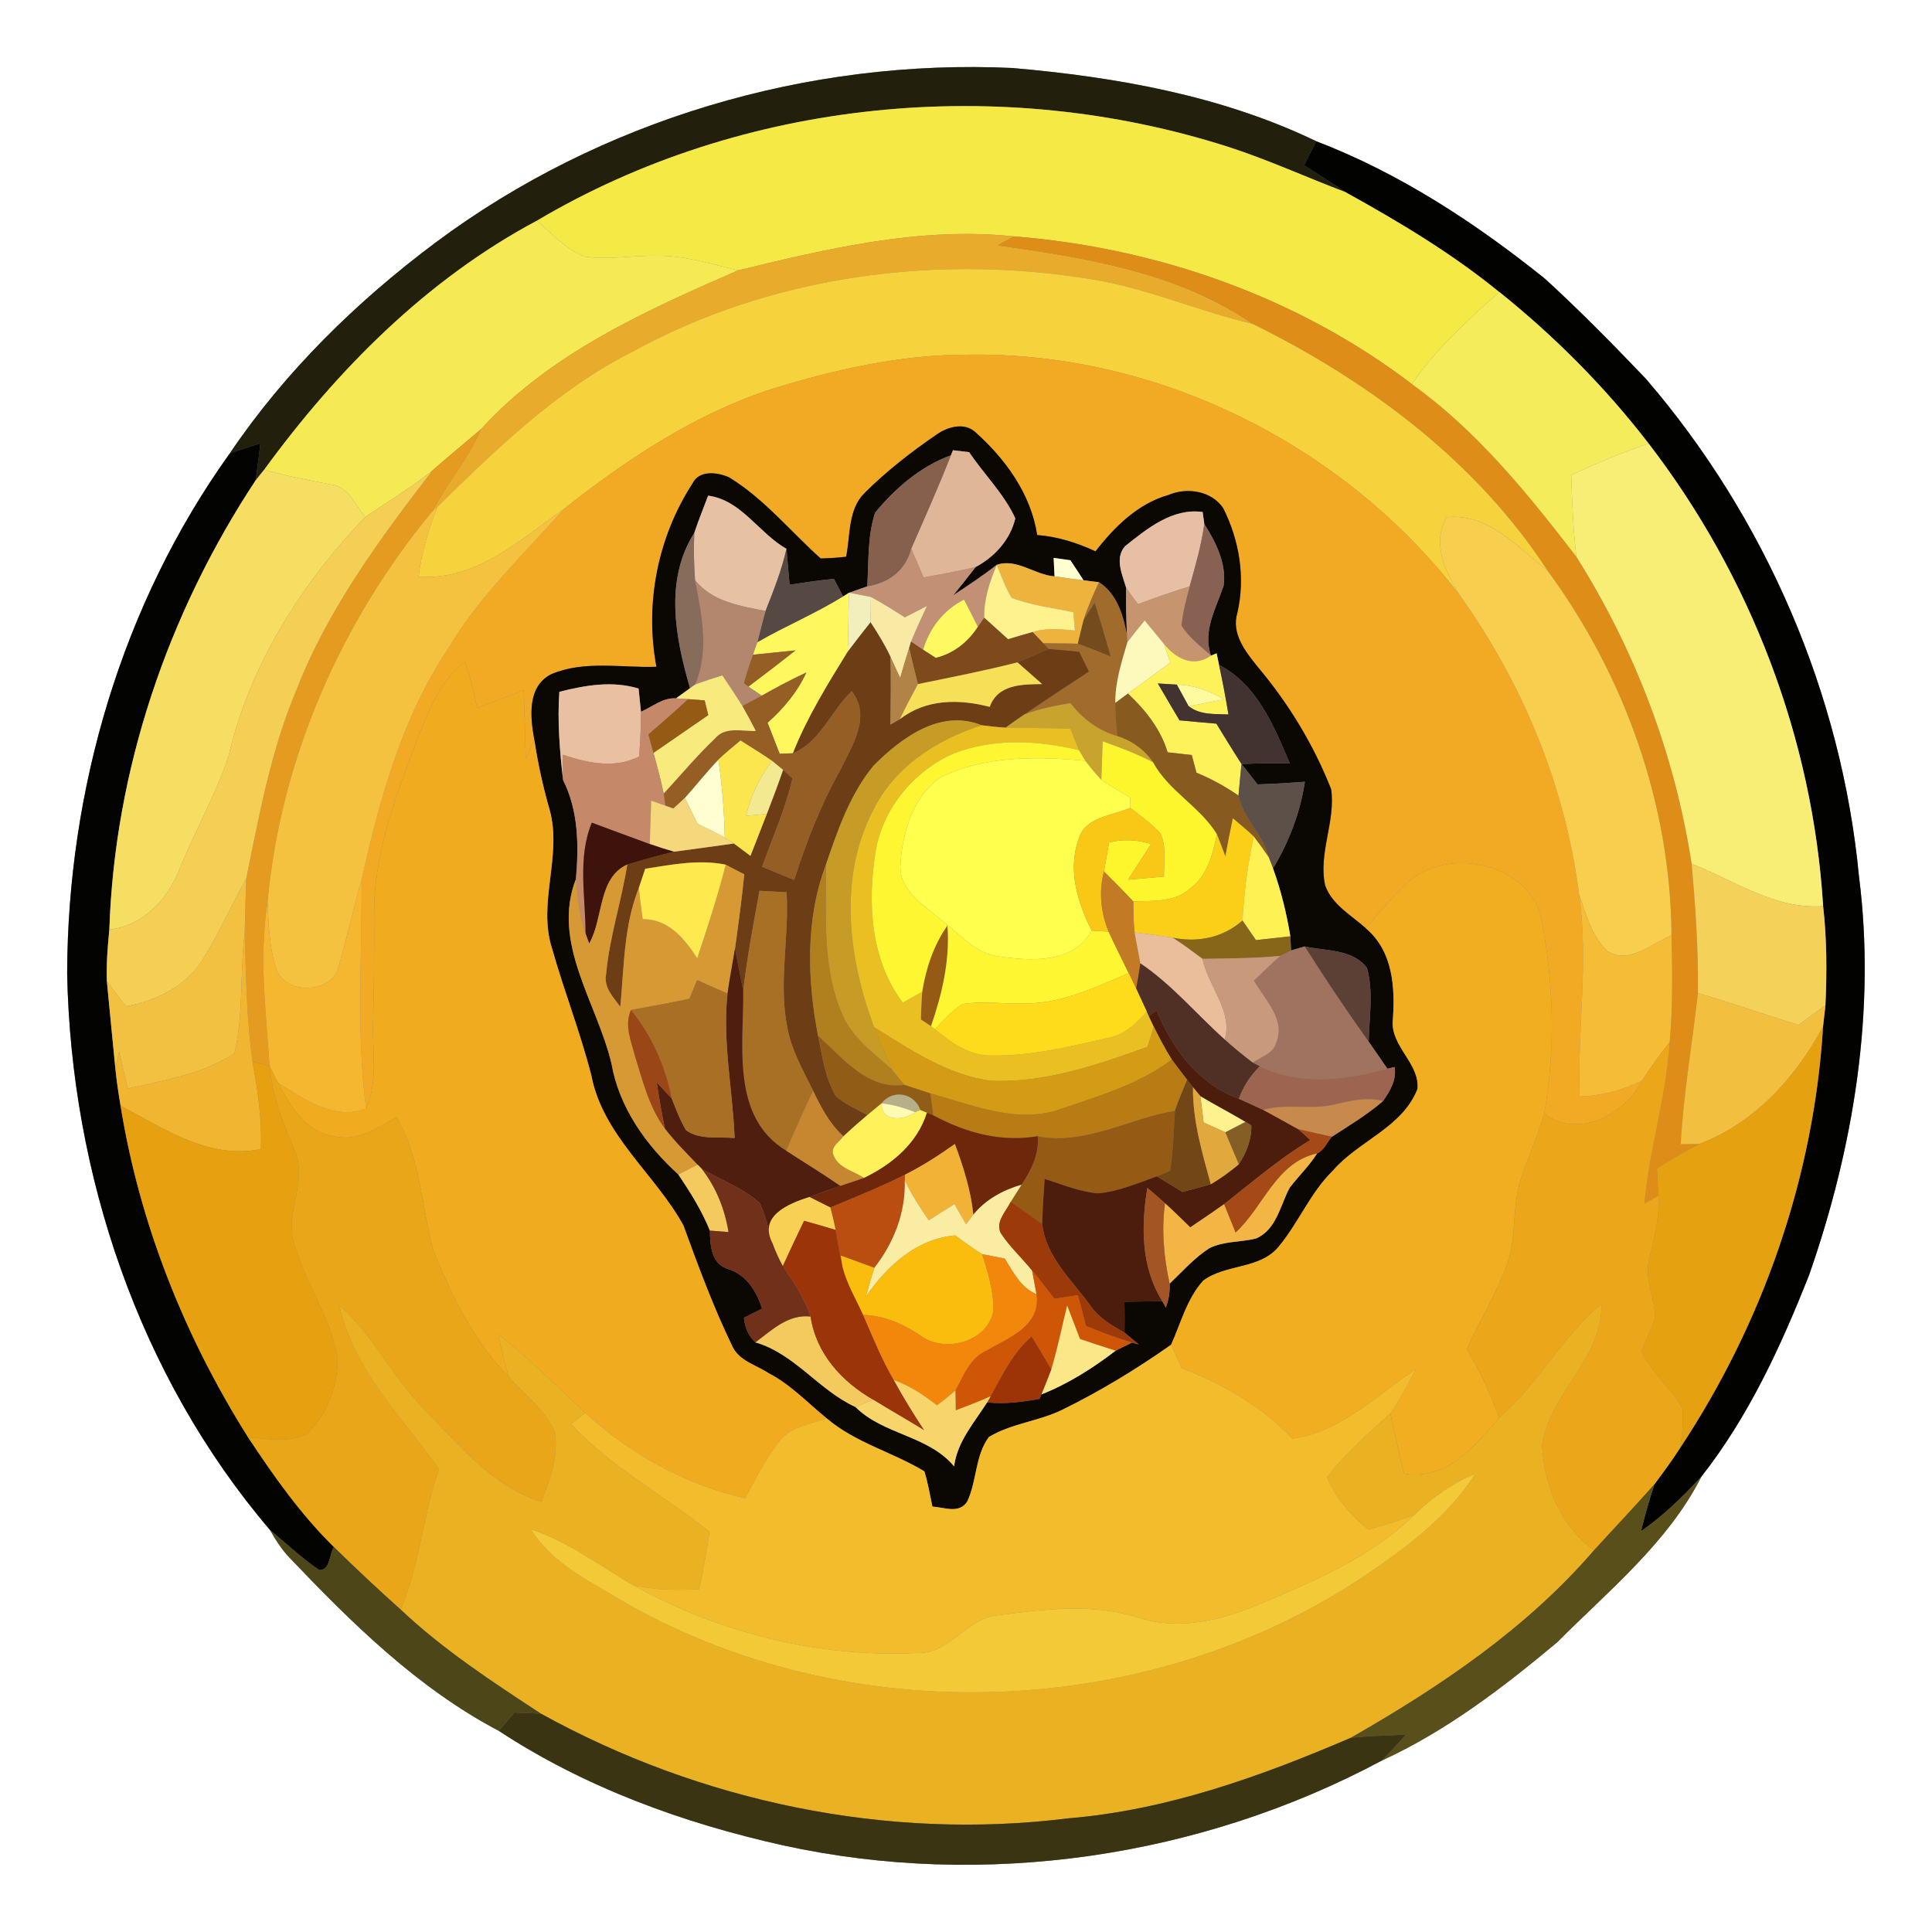 <?xml version="1.0" encoding="UTF-8" ?>
<!DOCTYPE svg PUBLIC "-//W3C//DTD SVG 1.1//EN" "http://www.w3.org/Graphics/SVG/1.1/DTD/svg11.dtd">
<svg width="250pt" height="250pt" viewBox="0 0 250 250" version="1.1" xmlns="http://www.w3.org/2000/svg">
<rect x="0" y="0" width="250" height="250" fill="#808080" stroke="none"/>
<g id="#ffffffff">
<path fill="#ffffff" opacity="1.00" d=" M 0.00 0.00 L 250.00 0.00 L 250.00 250.00 L 0.00 250.00 L 0.00 0.00 M 56.37 31.38 C 46.17 39.00 36.88 48.08 29.74 58.66 C 15.78 78.12 8.75 102.15 8.69 126.01 C 9.22 151.96 18.00 178.12 34.94 197.98 C 35.65 199.25 36.44 200.49 37.45 201.55 C 45.54 210.05 54.07 218.46 64.54 223.97 C 75.67 231.28 88.38 235.91 101.34 238.79 C 127.37 244.49 155.36 240.36 178.82 227.81 C 187.14 224.00 194.52 218.35 201.51 212.50 C 208.17 205.81 215.84 199.61 220.17 191.06 C 226.29 183.26 230.49 174.13 234.11 164.95 C 239.85 148.50 242.77 130.77 240.55 113.40 C 238.30 89.78 228.45 67.00 212.99 49.03 C 208.75 44.59 204.45 40.21 199.92 36.07 C 190.93 28.85 181.13 22.42 170.33 18.28 C 158.11 12.38 144.45 9.97 131.02 8.80 C 104.55 7.56 77.65 15.52 56.37 31.38 Z" />
</g>
<g id="#221f0cff">
<path fill="#221f0c" opacity="1.00" d=" M 56.37 31.38 C 77.65 15.52 104.55 7.56 131.02 8.80 C 144.45 9.97 158.11 12.38 170.33 18.28 C 169.80 19.32 169.28 20.36 168.75 21.39 C 170.58 22.53 172.37 23.73 174.18 24.89 C 169.10 22.97 164.15 20.69 158.98 19.02 C 129.58 9.59 96.12 12.76 69.47 28.56 C 55.25 36.13 43.63 47.84 34.20 60.76 C 33.93 61.11 33.37 61.80 33.09 62.14 C 33.32 60.55 33.50 58.95 33.70 57.35 C 32.38 57.79 31.06 58.23 29.74 58.66 C 36.88 48.08 46.17 39.00 56.37 31.38 Z" />
</g>
<g id="#f4e945ff">
<path fill="#f4e945" opacity="1.00" d=" M 69.47 28.56 C 96.12 12.76 129.58 9.59 158.98 19.02 C 164.15 20.69 169.10 22.97 174.18 24.89 C 181.08 28.71 187.88 32.77 194.00 37.77 C 189.93 41.44 185.79 45.13 182.71 49.71 C 167.90 38.42 149.70 32.05 131.20 30.59 C 119.09 29.31 107.17 32.16 95.50 34.99 C 92.04 34.17 88.59 33.04 84.99 33.10 C 81.87 33.02 78.72 33.68 75.62 33.19 C 73.19 32.25 71.42 30.21 69.47 28.56 Z" />
</g>
<g id="#020201ff">
<path fill="#020201" opacity="1.00" d=" M 170.33 18.28 C 181.13 22.42 190.93 28.85 199.92 36.07 C 204.45 40.21 208.75 44.59 212.99 49.03 C 228.45 67.00 238.30 89.78 240.55 113.40 C 242.77 130.77 239.85 148.50 234.11 164.95 C 230.49 174.13 226.29 183.26 220.17 191.06 C 217.78 193.66 215.24 196.14 212.34 198.15 C 212.86 196.10 213.40 194.05 214.10 192.04 C 215.24 190.50 216.39 188.96 217.42 187.34 C 228.13 171.16 234.72 152.24 235.90 132.85 C 235.98 132.16 236.13 130.78 236.21 130.09 C 236.40 125.81 236.40 121.51 235.91 117.25 C 234.59 95.62 226.53 74.55 213.33 57.39 C 207.72 50.10 201.17 43.52 194.00 37.77 C 187.88 32.77 181.08 28.71 174.18 24.89 C 172.37 23.73 170.58 22.53 168.75 21.39 C 169.28 20.36 169.80 19.32 170.33 18.28 Z" />
</g>
<g id="#f6ea54ff">
<path fill="#f6ea54" opacity="1.00" d=" M 34.20 60.76 C 43.63 47.84 55.25 36.13 69.47 28.56 C 71.42 30.21 73.19 32.25 75.62 33.19 C 78.72 33.68 81.87 33.02 84.99 33.10 C 88.59 33.04 92.04 34.17 95.50 34.99 C 83.59 40.18 71.16 45.74 62.26 55.51 C 60.17 57.32 58.02 59.05 55.95 60.88 C 53.21 63.12 50.14 64.89 47.26 66.91 C 45.97 65.34 45.07 62.90 42.77 62.68 C 39.90 62.12 37.01 61.61 34.20 60.76 Z" />
</g>
<g id="#e9ab2bff">
<path fill="#e9ab2b" opacity="1.00" d=" M 95.50 34.99 C 107.17 32.16 119.09 29.31 131.20 30.59 C 130.67 30.88 129.62 31.46 129.10 31.75 C 140.50 33.36 152.39 35.22 162.09 41.91 C 155.23 40.30 148.72 37.42 141.75 36.22 C 121.41 32.78 99.80 35.58 81.63 45.62 C 72.00 50.52 64.23 58.11 56.60 65.58 L 55.96 66.14 C 57.87 62.48 60.61 59.31 62.26 55.51 C 71.16 45.74 83.59 40.18 95.50 34.99 Z" />
</g>
<g id="#de8d19ff">
<path fill="#de8d19" opacity="1.00" d=" M 129.10 31.75 C 129.62 31.46 130.67 30.88 131.20 30.59 C 149.70 32.05 167.90 38.42 182.71 49.71 C 191.15 55.76 197.70 63.88 203.98 72.04 C 211.59 84.11 216.73 97.67 218.90 111.78 C 219.39 117.34 219.79 122.92 219.71 128.51 C 218.98 135.03 217.84 141.50 217.48 148.06 C 218.08 148.05 219.28 148.04 219.88 148.03 C 218.00 148.99 216.19 150.08 214.41 151.20 C 214.49 152.37 214.55 153.54 214.58 154.72 C 214.13 154.98 213.23 155.52 212.78 155.78 C 213.42 148.73 215.61 141.93 216.06 134.86 C 216.46 130.26 216.41 125.64 216.29 121.03 C 216.19 104.13 210.23 87.41 200.25 73.84 C 191.07 59.71 177.06 49.28 162.09 41.91 C 152.39 35.22 140.50 33.36 129.10 31.75 Z" />
</g>
<g id="#f6d33cff">
<path fill="#f6d33c" opacity="1.00" d=" M 81.63 45.62 C 99.80 35.58 121.41 32.78 141.75 36.22 C 148.72 37.42 155.23 40.30 162.09 41.91 C 177.06 49.28 191.07 59.71 200.25 73.84 C 196.35 70.80 192.62 66.35 187.16 66.93 C 185.25 70.41 187.04 74.03 188.92 77.05 C 173.95 57.53 149.66 45.41 124.99 45.90 C 116.54 45.90 108.24 47.79 100.20 50.23 C 90.12 53.44 81.19 59.37 72.95 65.87 C 67.29 69.86 61.64 75.16 54.16 74.62 C 54.54 71.51 55.44 68.49 56.60 65.58 C 64.23 58.11 72.00 50.52 81.63 45.62 Z" />
</g>
<g id="#f4ec5bff">
<path fill="#f4ec5b" opacity="1.00" d=" M 182.71 49.71 C 185.79 45.13 189.93 41.44 194.00 37.77 C 201.17 43.52 207.72 50.10 213.33 57.39 C 209.91 58.55 206.57 59.93 203.31 61.49 C 203.44 65.01 203.56 68.53 203.98 72.04 C 197.70 63.88 191.15 55.76 182.71 49.71 Z" />
</g>
<g id="#f2aa25ff">
<path fill="#f2aa25" opacity="1.00" d=" M 100.20 50.23 C 108.24 47.79 116.54 45.90 124.99 45.90 C 149.66 45.41 173.95 57.53 188.92 77.05 C 197.07 88.47 202.58 101.82 204.34 115.76 C 205.57 124.45 204.11 133.16 204.40 141.87 C 207.23 141.83 209.97 141.06 212.50 139.82 C 210.32 144.17 204.12 147.47 199.82 144.09 C 201.30 135.76 201.06 127.19 199.45 118.91 C 197.82 111.40 186.63 109.34 181.68 114.68 C 179.91 116.38 178.34 118.27 176.74 120.12 C 174.87 118.42 172.34 117.08 171.47 114.55 C 170.57 110.38 172.85 106.28 172.25 102.12 C 169.98 96.36 166.72 91.00 162.73 86.27 C 161.15 84.31 159.30 81.97 160.12 79.28 C 161.17 74.72 160.37 69.90 158.28 65.75 C 156.77 63.52 153.62 63.02 151.23 64.04 C 147.25 65.16 144.23 68.16 141.76 71.34 C 139.37 70.24 136.85 69.43 134.21 69.23 C 133.40 63.90 130.07 59.34 126.12 55.84 C 124.70 54.63 122.58 55.26 121.21 56.22 C 117.90 58.49 114.71 60.97 111.87 63.80 C 109.71 65.94 110.05 69.27 109.49 72.04 C 108.39 72.17 107.29 72.24 106.19 72.26 C 102.26 68.75 98.87 64.52 94.33 61.76 C 92.82 61.09 90.44 60.80 89.60 62.58 C 85.09 69.55 83.42 78.12 84.94 86.28 C 80.42 86.44 75.57 85.41 71.29 87.26 C 68.18 88.88 68.62 92.82 69.14 95.72 C 68.86 96.32 68.31 97.52 68.03 98.12 C 67.96 95.18 67.87 92.25 67.77 89.31 C 65.76 90.09 63.75 90.85 61.74 91.59 C 61.32 89.57 60.84 87.56 60.19 85.59 C 56.47 88.50 55.00 93.11 53.36 97.34 C 50.83 104.02 48.40 110.94 48.41 118.17 C 48.44 122.77 48.40 127.37 48.29 131.98 C 48.13 135.80 48.97 139.82 47.38 143.45 C 46.08 133.63 46.88 123.71 46.79 113.84 C 49.12 103.45 51.98 92.94 57.96 83.98 C 61.96 77.17 67.78 71.76 72.95 65.87 C 81.19 59.37 90.12 53.44 100.20 50.23 Z" />
</g>
<g id="#0b0703ff">
<path fill="#0b0703" opacity="1.00" d=" M 121.21 56.22 C 122.58 55.26 124.70 54.63 126.12 55.84 C 130.07 59.34 133.40 63.90 134.21 69.23 C 136.85 69.43 139.37 70.24 141.76 71.34 C 144.23 68.16 147.25 65.16 151.23 64.04 C 153.62 63.02 156.77 63.52 158.28 65.75 C 160.37 69.90 161.17 74.72 160.12 79.28 C 159.30 81.97 161.15 84.31 162.73 86.27 C 166.72 91.00 169.98 96.36 172.25 102.12 C 172.85 106.28 170.57 110.38 171.47 114.55 C 172.34 117.08 174.87 118.42 176.74 120.12 C 180.26 123.08 180.54 127.77 180.23 132.02 C 179.91 135.39 183.76 137.62 183.42 140.92 C 181.46 145.93 175.80 147.62 172.47 151.49 C 169.53 154.36 168.02 158.28 165.40 161.39 C 162.95 164.27 158.60 163.55 155.70 165.71 C 153.59 168.04 152.81 171.20 151.54 174.01 C 147.09 177.14 142.42 179.99 137.53 182.39 C 134.47 183.92 130.89 184.17 127.96 185.95 C 126.17 188.36 126.42 191.62 125.17 194.28 C 124.12 195.94 122.19 195.04 120.65 194.95 C 120.33 193.42 120.08 191.88 119.61 190.39 C 115.52 187.91 110.68 186.70 106.97 183.53 C 104.50 181.53 102.30 179.15 99.44 177.68 C 97.84 176.62 95.64 176.10 94.77 174.22 C 92.31 169.15 90.36 163.85 88.43 158.56 C 84.78 151.94 78.03 146.95 76.53 139.21 C 75.11 133.63 72.99 128.26 71.43 122.72 C 69.53 116.81 72.79 110.68 71.11 104.75 C 70.26 101.79 69.60 98.77 69.14 95.72 C 68.62 92.82 68.18 88.88 71.29 87.26 C 75.57 85.41 80.42 86.44 84.94 86.28 C 83.42 78.12 85.09 69.55 89.60 62.58 C 90.44 60.80 92.82 61.09 94.33 61.76 C 98.87 64.52 102.26 68.75 106.19 72.26 C 107.29 72.24 108.39 72.17 109.49 72.04 C 110.05 69.27 109.71 65.94 111.87 63.80 C 114.71 60.97 117.90 58.49 121.21 56.22 M 123.31 58.26 L 123.05 58.91 C 119.14 60.33 115.84 63.18 113.23 66.35 C 112.24 69.42 112.42 72.70 112.22 75.88 C 111.63 76.09 110.45 76.50 109.86 76.70 L 109.10 77.19 C 108.80 76.61 108.20 75.47 107.90 74.90 C 105.98 75.10 104.07 75.37 102.17 75.66 C 102.04 74.11 101.91 72.56 101.77 71.02 C 98.21 69.01 95.92 64.69 91.63 64.14 C 91.03 65.75 90.38 67.33 89.84 68.96 C 85.95 75.09 87.39 82.52 89.29 89.05 C 88.83 89.38 87.93 90.04 87.47 90.37 C 85.78 90.24 84.41 91.47 82.94 92.10 C 82.86 91.35 82.70 89.85 82.63 89.10 C 79.25 88.06 75.72 88.67 72.38 89.52 C 72.11 93.32 72.43 97.14 72.86 100.93 C 74.86 104.94 74.90 109.36 74.53 113.73 C 71.31 121.99 77.29 129.80 79.13 137.65 C 80.12 143.31 83.60 148.19 87.78 151.98 C 89.33 154.29 90.81 156.65 91.86 159.24 C 91.90 161.22 92.03 163.61 94.32 164.25 C 96.66 165.04 97.88 167.10 98.62 169.33 C 98.03 169.63 96.86 170.23 96.27 170.52 C 96.38 171.75 96.83 172.86 97.75 173.70 C 102.87 175.20 105.95 179.90 110.69 182.06 C 114.33 185.69 120.13 185.73 123.46 189.75 C 123.87 186.52 126.07 184.10 127.73 181.47 C 130.01 181.71 132.28 181.42 134.52 181.01 L 134.75 180.44 C 138.24 179.06 141.40 177.05 144.36 174.78 C 144.89 174.51 145.94 173.99 146.47 173.73 L 147.36 173.98 C 146.90 173.60 145.97 172.82 145.51 172.44 C 145.53 171.10 145.52 169.77 145.50 168.44 C 147.13 168.42 148.77 168.39 150.41 168.37 L 150.85 169.21 C 151.24 168.19 151.40 167.16 151.35 166.11 C 153.01 164.52 154.55 162.76 156.50 161.51 C 158.37 160.59 160.52 160.75 162.50 160.27 C 165.17 159.16 165.65 155.99 166.88 153.70 C 168.03 152.19 169.41 150.87 170.43 149.26 C 171.35 148.86 171.71 147.79 172.35 147.09 C 174.61 145.63 176.92 144.24 178.96 142.48 C 179.88 141.17 180.74 139.74 180.46 138.07 L 179.52 138.29 C 178.72 137.12 177.92 135.95 177.11 134.80 C 177.18 131.63 177.74 128.36 176.89 125.25 C 175.01 122.77 171.56 123.08 168.83 122.47 C 168.39 122.60 167.50 122.86 167.06 122.99 C 167.04 122.53 166.99 121.61 166.97 121.16 C 166.48 118.17 165.76 115.23 164.73 112.38 C 166.79 108.93 168.25 105.15 168.85 101.16 C 166.81 101.31 164.77 101.44 162.72 101.50 C 162.04 100.61 161.35 99.73 160.65 98.86 C 162.73 98.77 164.82 98.76 166.90 98.79 C 164.84 93.94 162.69 88.61 157.74 86.03 C 157.67 85.66 157.51 84.91 157.43 84.54 L 156.70 84.84 C 155.60 81.62 157.35 78.73 158.34 75.78 C 158.73 72.94 157.33 70.15 155.84 67.81 C 155.78 67.42 155.67 66.64 155.62 66.25 C 151.70 65.72 148.47 68.38 145.60 70.66 C 144.20 72.21 145.22 74.34 145.72 76.05 C 145.67 78.11 145.74 80.16 145.84 82.22 C 145.35 79.63 144.56 76.86 142.21 75.34 C 141.71 75.28 140.71 75.15 140.21 75.09 C 139.65 74.22 139.08 73.35 138.51 72.50 C 137.96 72.42 136.88 72.27 136.34 72.19 C 136.37 72.79 136.43 73.99 136.46 74.58 C 133.91 74.41 131.56 72.20 128.98 73.09 C 127.17 74.51 125.25 75.77 123.34 77.04 C 124.32 75.83 125.30 74.61 126.25 73.37 C 128.71 72.06 130.74 69.83 131.38 67.07 C 129.91 63.88 127.35 61.40 125.41 58.51 C 124.88 58.45 123.84 58.32 123.31 58.26 Z" />
</g>
<g id="#e49b20ff">
<path fill="#e49b20" opacity="1.00" d=" M 55.95 60.88 C 58.02 59.05 60.17 57.32 62.26 55.51 C 60.61 59.31 57.87 62.48 55.96 66.14 C 44.13 80.42 36.30 98.22 34.62 116.75 C 33.49 123.79 34.42 130.88 34.88 137.93 C 34.33 137.80 33.23 137.53 32.68 137.39 C 31.90 131.89 31.84 126.31 31.66 120.76 C 31.73 118.40 31.76 116.03 31.87 113.67 C 33.54 105.45 35.06 97.11 38.34 89.33 C 42.41 78.85 49.15 69.73 55.95 60.88 Z" />
</g>
<g id="#030301ff">
<path fill="#030301" opacity="1.00" d=" M 29.74 58.66 C 31.06 58.23 32.38 57.79 33.70 57.35 C 33.50 58.95 33.32 60.55 33.09 62.14 C 21.72 79.37 14.83 99.61 14.15 120.29 C 13.93 122.50 13.75 124.73 13.83 126.96 C 14.20 130.73 14.55 134.51 14.93 138.28 C 15.09 139.88 15.33 141.48 15.60 143.07 C 18.06 158.35 23.89 172.96 32.13 186.03 C 35.44 191.03 38.93 195.98 43.22 200.19 C 42.57 201.12 42.79 203.20 41.31 203.17 C 39.03 201.63 37.04 199.73 34.94 197.98 C 18.00 178.12 9.22 151.96 8.69 126.01 C 8.75 102.15 15.78 78.12 29.74 58.66 Z" />
</g>
<g id="#f8ee76ff">
<path fill="#f8ee76" opacity="1.00" d=" M 203.31 61.49 C 206.57 59.93 209.91 58.55 213.33 57.39 C 226.53 74.55 234.59 95.62 235.91 117.25 C 229.69 117.72 224.44 113.93 218.90 111.78 C 216.73 97.67 211.59 84.11 203.98 72.04 C 203.56 68.53 203.44 65.01 203.31 61.49 Z" />
</g>
<g id="#e0b698ff">
<path fill="#e0b698" opacity="1.00" d=" M 123.31 58.26 C 123.84 58.32 124.88 58.45 125.41 58.51 C 127.35 61.40 129.91 63.88 131.38 67.07 C 130.74 69.83 128.71 72.06 126.25 73.37 C 124.02 73.91 121.76 74.31 119.51 74.72 C 118.98 73.48 118.44 72.24 117.91 71.00 C 119.66 66.99 121.45 62.99 123.05 58.91 L 123.31 58.26 Z" />
</g>
<g id="#865f4dff">
<path fill="#865f4d" opacity="1.00" d=" M 113.23 66.35 C 115.84 63.18 119.14 60.33 123.05 58.91 C 121.45 62.99 119.66 66.99 117.91 71.00 C 117.22 73.83 114.99 75.45 112.22 75.88 C 112.42 72.70 112.24 69.42 113.23 66.35 Z" />
</g>
<g id="#f6de63ff">
<path fill="#f6de63" opacity="1.00" d=" M 33.09 62.14 C 33.37 61.80 33.93 61.11 34.20 60.76 C 37.01 61.61 39.90 62.12 42.77 62.68 C 45.07 62.90 45.97 65.34 47.26 66.91 C 38.99 75.51 32.33 86.04 29.60 97.75 C 27.97 102.83 25.22 107.46 23.26 112.42 C 21.69 116.36 18.57 119.78 14.15 120.29 C 14.83 99.61 21.72 79.37 33.09 62.14 Z" />
</g>
<g id="#f4cf54ff">
<path fill="#f4cf54" opacity="1.00" d=" M 47.26 66.91 C 50.14 64.89 53.21 63.12 55.95 60.88 C 49.15 69.73 42.41 78.85 38.34 89.33 C 35.06 97.11 33.54 105.45 31.87 113.67 C 29.92 117.16 28.31 120.84 26.20 124.23 C 24.00 127.65 20.19 129.53 16.28 130.22 C 15.47 129.13 14.65 128.04 13.83 126.96 C 13.75 124.73 13.93 122.50 14.15 120.29 C 18.57 119.78 21.69 116.36 23.26 112.42 C 25.22 107.46 27.97 102.83 29.60 97.75 C 32.33 86.04 38.99 75.51 47.26 66.91 Z" />
</g>
<g id="#e6c1a3ff">
<path fill="#e6c1a3" opacity="1.00" d=" M 91.63 64.14 C 95.92 64.69 98.21 69.01 101.77 71.02 C 101.15 73.79 100.10 76.43 99.06 79.06 C 95.77 78.41 92.17 77.87 89.94 75.08 C 89.79 73.04 89.75 71.00 89.84 68.96 C 90.38 67.33 91.03 65.75 91.63 64.14 Z" />
</g>
<g id="#f5c240ff">
<path fill="#f5c240" opacity="1.00" d=" M 55.96 66.14 L 56.60 65.58 C 55.44 68.49 54.54 71.51 54.16 74.62 C 61.64 75.16 67.29 69.86 72.95 65.87 C 67.78 71.76 61.96 77.17 57.96 83.98 C 51.98 92.94 49.12 103.45 46.79 113.84 C 45.75 117.51 44.91 121.24 43.86 124.92 C 43.21 128.57 36.86 128.87 35.73 125.35 C 34.85 122.57 34.75 119.63 34.62 116.75 C 36.30 98.22 44.13 80.42 55.96 66.14 Z" />
</g>
<g id="#e7bfa4ff">
<path fill="#e7bfa4" opacity="1.00" d=" M 145.60 70.66 C 148.47 68.38 151.70 65.72 155.62 66.25 C 155.67 66.64 155.78 67.42 155.84 67.81 C 155.45 70.55 154.69 73.22 153.94 75.88 C 151.69 76.58 149.46 77.34 147.25 78.18 C 146.73 77.48 146.22 76.77 145.72 76.05 C 145.22 74.34 144.20 72.21 145.60 70.66 Z" />
</g>
<g id="#f7ce4eff">
<path fill="#f7ce4e" opacity="1.00" d=" M 187.16 66.93 C 192.62 66.35 196.35 70.80 200.25 73.84 C 210.23 87.41 216.19 104.13 216.29 121.03 C 213.75 122.09 210.86 124.80 208.03 123.11 C 205.97 121.21 205.24 118.33 204.34 115.76 C 202.58 101.82 197.07 88.47 188.92 77.05 C 187.04 74.03 185.25 70.41 187.16 66.93 Z" />
</g>
<g id="#896153ff">
<path fill="#896153" opacity="1.00" d=" M 155.84 67.81 C 157.33 70.15 158.73 72.94 158.34 75.78 C 157.35 78.73 155.60 81.62 156.70 84.84 C 155.35 83.62 153.83 82.51 152.87 80.94 C 153.04 79.22 153.50 77.54 153.94 75.88 C 154.69 73.22 155.45 70.55 155.84 67.81 Z" />
</g>
<g id="#876c5cff">
<path fill="#876c5c" opacity="1.00" d=" M 89.29 89.05 C 87.39 82.52 85.95 75.09 89.84 68.96 C 89.75 71.00 89.79 73.04 89.94 75.08 C 90.82 79.51 91.80 84.23 89.97 88.57 L 89.29 89.05 Z" />
</g>
<g id="#564944ff">
<path fill="#564944" opacity="1.00" d=" M 101.77 71.02 C 101.91 72.56 102.04 74.11 102.17 75.66 C 104.07 75.37 105.98 75.10 107.90 74.90 C 108.20 75.47 108.80 76.61 109.10 77.19 C 105.53 79.40 101.63 81.02 98.00 83.12 C 98.36 81.76 98.67 80.40 99.06 79.06 C 100.10 76.43 101.15 73.79 101.77 71.02 Z" />
</g>
<g id="#c29074ff">
<path fill="#c29074" opacity="1.00" d=" M 112.22 75.88 C 114.99 75.45 117.22 73.83 117.91 71.00 C 118.44 72.24 118.98 73.48 119.51 74.72 C 121.76 74.31 124.02 73.91 126.25 73.37 C 125.30 74.61 124.32 75.83 123.34 77.04 C 125.25 75.77 127.17 74.51 128.98 73.09 C 128.07 75.27 127.30 77.54 127.36 79.94 C 127.16 80.23 126.75 80.82 126.54 81.11 C 125.95 79.94 125.35 78.76 124.75 77.59 C 122.10 78.93 120.29 81.25 119.45 84.08 C 119.06 83.81 118.28 83.29 117.89 83.03 C 118.52 81.47 119.23 79.95 119.94 78.42 C 118.99 78.91 118.04 79.40 117.08 79.89 C 115.64 78.97 114.20 78.06 112.70 77.25 C 111.99 77.11 110.57 76.84 109.86 76.70 C 110.45 76.50 111.63 76.09 112.22 75.88 Z" />
</g>
<g id="#fffed1ff">
<path fill="#fffed1" opacity="1.00" d=" M 136.34 72.19 C 136.88 72.27 137.96 72.42 138.51 72.50 C 139.08 73.35 139.65 74.22 140.21 75.09 C 138.95 74.94 137.71 74.77 136.46 74.58 C 136.43 73.99 136.37 72.79 136.34 72.19 Z" />
<path fill="#fffed1" opacity="1.00" d=" M 88.62 103.24 C 90.08 101.61 91.43 99.88 92.95 98.30 C 93.46 101.63 93.71 105.00 93.79 108.37 C 92.63 107.75 91.44 107.18 90.26 106.60 C 89.71 105.48 89.16 104.36 88.62 103.24 Z" />
</g>
<g id="#eeb33dff">
<path fill="#eeb33d" opacity="1.00" d=" M 128.98 73.09 C 131.56 72.20 133.91 74.41 136.46 74.58 C 137.71 74.77 138.95 74.94 140.21 75.09 C 140.71 75.15 141.71 75.28 142.21 75.34 C 141.48 76.94 140.75 78.54 140.22 80.22 C 140.03 80.99 139.66 82.53 139.47 83.30 C 137.98 83.25 136.49 83.27 135.00 83.24 C 134.65 82.88 133.96 82.15 133.62 81.79 C 135.39 81.20 137.27 81.42 139.09 81.59 C 139.04 81.00 138.95 79.82 138.90 79.23 C 136.23 78.65 133.46 78.34 130.90 77.35 C 130.09 76.01 129.57 74.53 128.98 73.09 Z" />
</g>
<g id="#fdf28dff">
<path fill="#fdf28d" opacity="1.00" d=" M 128.98 73.09 C 129.57 74.53 130.09 76.01 130.90 77.35 C 133.46 78.34 136.23 78.65 138.90 79.23 C 138.95 79.82 139.04 81.00 139.09 81.59 C 137.27 81.42 135.39 81.20 133.62 81.79 C 132.55 82.08 131.50 82.41 130.44 82.72 C 129.41 81.79 128.39 80.86 127.36 79.94 C 127.30 77.54 128.07 75.27 128.98 73.09 Z" />
<path fill="#fdf28d" opacity="1.00" d=" M 155.74 145.24 C 155.61 144.10 155.49 142.96 155.32 141.83 C 157.25 142.98 159.25 144.02 161.18 145.17 C 160.53 145.51 159.22 146.18 158.57 146.52 C 157.62 146.10 156.68 145.67 155.74 145.24 Z" />
</g>
<g id="#b3866eff">
<path fill="#b3866e" opacity="1.00" d=" M 89.94 75.08 C 92.17 77.87 95.77 78.41 99.06 79.06 C 98.67 80.40 98.36 81.76 98.00 83.12 C 97.86 83.52 97.58 84.32 97.44 84.72 C 97.01 85.94 96.60 87.16 96.27 88.41 L 96.85 88.84 C 97.29 89.13 98.16 89.71 98.59 90.01 C 97.75 90.46 96.91 90.92 96.07 91.37 C 95.24 90.02 94.35 88.71 93.47 87.40 C 92.29 87.77 91.12 88.14 89.97 88.57 C 91.80 84.23 90.82 79.51 89.94 75.08 Z" />
</g>
<g id="#a16c2bff">
<path fill="#a16c2b" opacity="1.00" d=" M 142.21 75.34 C 144.56 76.86 145.35 79.63 145.84 82.22 L 145.89 83.09 C 145.13 85.66 144.29 88.26 144.32 90.97 C 144.30 92.40 144.46 93.83 144.60 95.26 C 142.12 94.55 140.07 93.01 138.52 90.99 C 136.50 91.32 134.49 91.72 132.57 92.44 C 135.33 90.56 138.13 88.74 140.91 86.90 C 140.49 86.04 140.07 85.18 139.65 84.33 C 138.33 84.21 137.02 84.09 135.70 83.97 L 135.00 83.24 C 136.49 83.27 137.98 83.25 139.47 83.30 C 140.91 83.79 142.32 84.38 143.73 84.95 C 143.06 82.63 142.38 80.30 141.66 77.99 C 141.17 78.72 140.69 79.47 140.22 80.22 C 140.75 78.54 141.48 76.94 142.21 75.34 Z" />
</g>
<g id="#c6946fff">
<path fill="#c6946f" opacity="1.00" d=" M 145.72 76.05 C 146.22 76.77 146.73 77.48 147.25 78.18 C 149.46 77.34 151.69 76.58 153.94 75.88 C 153.50 77.54 153.04 79.22 152.87 80.94 C 153.83 82.51 155.35 83.62 156.70 84.84 C 154.47 86.42 152.19 85.26 150.63 83.34 C 149.80 82.32 148.96 81.30 148.12 80.29 C 147.37 81.22 146.61 82.14 145.89 83.09 L 145.84 82.22 C 145.74 80.16 145.67 78.11 145.72 76.05 Z" />
</g>
<g id="#fef75eff">
<path fill="#fef75e" opacity="1.00" d=" M 109.10 77.19 L 109.86 76.70 C 109.78 79.25 109.79 81.80 109.69 84.35 C 107.08 88.58 104.45 92.83 102.61 97.47 C 102.18 97.49 101.32 97.52 100.89 97.54 C 100.36 96.20 99.84 94.86 99.32 93.52 C 101.39 91.69 103.18 89.55 104.34 87.02 C 102.38 87.93 100.48 88.95 98.59 90.01 C 98.16 89.71 97.29 89.13 96.85 88.84 C 98.90 87.30 100.93 85.74 102.94 84.16 C 101.10 84.35 99.27 84.54 97.44 84.72 C 97.58 84.32 97.86 83.52 98.00 83.12 C 101.63 81.02 105.53 79.40 109.10 77.19 Z" />
</g>
<g id="#f3efbdff">
<path fill="#f3efbd" opacity="1.00" d=" M 109.86 76.70 C 110.57 76.84 111.99 77.11 112.70 77.25 C 112.68 78.34 112.66 79.44 112.65 80.53 C 111.65 81.80 110.65 83.06 109.69 84.35 C 109.79 81.80 109.78 79.25 109.86 76.70 Z" />
</g>
<g id="#f8eaa4ff">
<path fill="#f8eaa4" opacity="1.00" d=" M 112.70 77.25 C 114.20 78.06 115.64 78.97 117.08 79.89 C 118.04 79.40 118.99 78.91 119.94 78.42 C 119.23 79.95 118.52 81.47 117.89 83.03 L 117.65 83.83 C 117.24 85.13 116.85 86.43 116.48 87.74 C 116.06 86.82 115.64 85.89 115.21 84.97 C 114.49 83.42 113.58 81.97 112.65 80.53 C 112.66 79.44 112.68 78.34 112.70 77.25 Z" />
</g>
<g id="#fef961ff">
<path fill="#fef961" opacity="1.00" d=" M 119.45 84.08 C 120.29 81.25 122.10 78.93 124.75 77.59 C 125.35 78.76 125.95 79.94 126.54 81.11 C 125.27 83.09 123.39 84.58 121.09 85.13 C 120.68 84.87 119.86 84.34 119.45 84.08 Z" />
</g>
<g id="#734b1dff">
<path fill="#734b1d" opacity="1.00" d=" M 140.22 80.22 C 140.69 79.47 141.17 78.72 141.66 77.99 C 142.38 80.30 143.06 82.63 143.73 84.95 C 142.32 84.38 140.91 83.79 139.47 83.30 C 139.66 82.53 140.03 80.99 140.22 80.22 Z" />
</g>
<g id="#7f4a1bff">
<path fill="#7f4a1b" opacity="1.00" d=" M 126.54 81.11 C 126.75 80.82 127.16 80.23 127.36 79.94 C 128.39 80.86 129.41 81.79 130.44 82.72 C 131.50 82.41 132.55 82.08 133.62 81.79 C 133.96 82.15 134.65 82.88 135.00 83.24 L 135.70 83.97 C 134.35 84.54 133.02 85.16 131.66 85.71 C 127.40 86.80 123.09 87.64 118.78 88.52 C 118.39 86.96 117.99 85.40 117.65 83.83 L 117.89 83.03 C 118.28 83.29 119.06 83.81 119.45 84.08 C 119.86 84.34 120.68 84.87 121.09 85.13 C 123.39 84.58 125.27 83.09 126.54 81.11 Z" />
</g>
<g id="#fdf8bbff">
<path fill="#fdf8bb" opacity="1.00" d=" M 148.12 80.29 C 148.96 81.30 149.80 82.32 150.63 83.34 C 150.91 84.14 151.18 84.94 151.45 85.74 C 149.62 87.09 147.79 88.42 145.95 89.75 C 145.54 90.05 144.72 90.67 144.32 90.97 C 144.29 88.26 145.13 85.66 145.89 83.09 C 146.61 82.14 147.37 81.22 148.12 80.29 Z" />
</g>
<g id="#6d3e16ff">
<path fill="#6d3e16" opacity="1.00" d=" M 112.65 80.53 C 113.58 81.97 114.49 83.42 115.21 84.97 C 115.32 87.90 115.25 90.83 115.21 93.76 C 115.51 93.59 116.13 93.24 116.44 93.06 C 119.85 90.43 124.08 90.43 128.07 91.47 C 129.12 88.54 132.24 88.55 134.85 88.52 C 133.78 87.59 132.72 86.65 131.66 85.71 C 133.02 85.16 134.35 84.54 135.70 83.97 C 137.02 84.09 138.33 84.21 139.65 84.33 C 140.07 85.18 140.49 86.04 140.91 86.90 C 138.13 88.74 135.33 90.56 132.57 92.44 C 131.75 93.00 130.93 93.57 130.12 94.16 C 129.08 94.10 128.05 93.98 127.03 93.85 C 121.68 91.69 116.64 95.47 113.03 99.08 C 109.99 102.78 108.40 107.41 106.88 111.87 C 104.21 118.96 104.45 126.71 105.86 134.05 C 106.42 136.67 106.76 139.45 108.14 141.81 C 109.33 142.89 110.85 143.52 112.25 144.28 C 111.19 145.17 110.15 146.09 109.14 147.04 C 107.36 145.43 106.24 143.29 105.22 141.15 C 103.94 138.53 102.44 135.96 101.90 133.06 C 100.69 127.23 102.15 121.32 101.78 115.46 C 100.61 115.39 99.45 115.33 98.28 115.27 C 97.48 119.57 96.68 123.88 96.17 128.23 C 95.84 126.38 95.43 124.55 95.12 122.70 C 95.56 119.52 95.99 116.34 96.31 113.14 C 95.71 112.83 94.51 112.20 93.91 111.89 C 90.44 111.18 86.93 111.88 83.49 112.42 C 83.28 113.04 82.86 114.29 82.66 114.91 C 80.71 119.80 80.76 125.12 80.27 130.28 C 79.36 129.04 78.09 127.76 78.43 126.07 C 78.86 121.26 80.42 116.64 81.17 111.87 C 83.16 111.26 85.17 110.70 87.20 110.21 C 89.79 109.87 92.38 109.51 94.97 109.15 C 95.69 109.68 96.40 110.21 97.11 110.75 C 97.82 108.94 98.53 107.13 99.23 105.32 C 99.95 103.43 100.68 101.54 101.33 99.62 C 101.63 99.90 102.24 100.44 102.55 100.71 C 101.65 104.66 99.96 108.36 98.62 112.16 C 100.00 112.73 101.38 113.30 102.76 113.86 C 104.34 108.98 106.18 104.17 108.71 99.69 C 110.21 96.55 112.80 92.77 110.22 89.45 C 107.53 91.95 106.16 96.03 102.61 97.47 C 104.45 92.83 107.08 88.58 109.69 84.35 C 110.65 83.06 111.65 81.80 112.65 80.53 Z" />
</g>
<g id="#fdf25aff">
<path fill="#fdf25a" opacity="1.00" d=" M 150.63 83.34 C 152.19 85.26 154.47 86.42 156.70 84.84 L 157.43 84.54 C 157.51 84.91 157.67 85.66 157.74 86.03 C 158.20 88.16 158.61 90.30 158.96 92.45 C 157.20 92.37 155.30 92.55 153.83 91.39 C 155.34 91.09 156.87 90.79 158.39 90.49 C 156.52 89.40 154.48 88.63 152.30 88.59 C 151.47 88.53 150.64 88.48 149.82 88.44 C 150.74 90.04 151.69 91.62 152.63 93.21 C 154.22 93.37 155.81 93.50 157.40 93.64 C 158.47 95.39 159.54 97.14 160.65 98.86 C 160.52 100.22 160.37 101.58 160.26 102.95 C 158.55 101.78 156.74 100.77 154.82 99.99 C 154.62 99.23 154.41 98.47 154.21 97.70 C 153.17 97.58 152.13 97.47 151.09 97.35 C 150.18 94.34 148.21 91.86 145.95 89.75 C 147.79 88.42 149.62 87.09 151.45 85.74 C 151.18 84.94 150.91 84.14 150.63 83.34 Z" />
</g>
<g id="#955e24ff">
<path fill="#955e24" opacity="1.00" d=" M 97.44 84.72 C 99.27 84.54 101.10 84.35 102.94 84.16 C 100.93 85.74 98.90 87.30 96.85 88.84 L 96.27 88.41 C 96.60 87.16 97.01 85.94 97.44 84.72 Z" />
<path fill="#955e24" opacity="1.00" d=" M 98.59 90.01 C 100.48 88.95 102.38 87.93 104.34 87.02 C 103.18 89.55 101.39 91.69 99.32 93.52 C 99.84 94.86 100.36 96.20 100.89 97.54 C 101.32 97.52 102.18 97.49 102.61 97.47 C 106.16 96.03 107.53 91.95 110.22 89.45 C 112.80 92.77 110.21 96.55 108.71 99.69 C 106.18 104.17 104.34 108.98 102.76 113.86 C 101.38 113.30 100.00 112.73 98.62 112.16 C 99.96 108.36 101.65 104.66 102.55 100.71 C 102.24 100.44 101.63 99.90 101.33 99.62 C 100.98 99.34 100.28 98.76 99.93 98.47 C 98.59 97.55 97.20 96.69 95.82 95.82 C 94.85 96.63 93.87 97.43 92.95 98.30 C 91.43 99.88 90.08 101.61 88.62 103.24 C 88.13 103.72 87.63 104.18 87.12 104.62 C 86.86 104.53 86.34 104.34 86.09 104.25 C 86.04 103.86 85.93 103.08 85.88 102.69 C 88.08 100.30 90.17 97.79 92.53 95.55 C 93.84 93.96 96.03 94.66 97.80 94.58 C 97.24 93.50 96.67 92.42 96.07 91.37 C 96.91 90.92 97.75 90.46 98.59 90.01 Z" />
</g>
<g id="#b28347ff">
<path fill="#b28347" opacity="1.00" d=" M 116.48 87.74 C 116.85 86.43 117.24 85.13 117.65 83.83 C 117.99 85.40 118.39 86.96 118.78 88.52 C 117.97 90.02 117.18 91.53 116.44 93.06 C 116.13 93.24 115.51 93.59 115.21 93.76 C 115.25 90.83 115.32 87.90 115.21 84.97 C 115.64 85.89 116.06 86.82 116.48 87.74 Z" />
</g>
<g id="#f1ab1fff">
<path fill="#f1ab1f" opacity="1.00" d=" M 53.36 97.34 C 55.00 93.11 56.47 88.50 60.19 85.59 C 60.84 87.56 61.32 89.57 61.74 91.59 C 63.75 90.85 65.76 90.09 67.77 89.31 C 67.87 92.25 67.96 95.18 68.03 98.12 C 68.31 97.52 68.86 96.32 69.14 95.72 C 69.60 98.77 70.26 101.79 71.11 104.75 C 72.79 110.68 69.53 116.81 71.43 122.72 C 72.99 128.26 75.11 133.63 76.53 139.21 C 78.03 146.95 84.78 151.94 88.43 158.56 C 90.36 163.85 92.31 169.15 94.77 174.22 C 95.64 176.10 97.84 176.62 99.44 177.68 C 102.30 179.15 104.50 181.53 106.97 183.53 C 104.77 184.29 102.11 184.64 100.68 186.70 C 98.98 188.91 97.75 191.43 96.43 193.87 C 88.71 192.15 81.55 188.14 75.72 182.82 C 72.04 179.36 68.49 175.74 64.46 172.68 C 64.87 174.51 65.29 176.34 65.82 178.14 C 61.35 173.62 58.53 167.78 56.13 161.98 C 54.51 156.18 54.47 149.89 51.31 144.56 C 48.82 145.97 46.13 147.81 43.11 147.00 C 39.49 146.47 37.55 143.04 35.98 140.12 C 39.33 142.23 43.24 145.03 47.38 143.45 C 48.97 139.82 48.13 135.80 48.29 131.98 C 48.40 127.37 48.44 122.77 48.41 118.17 C 48.40 110.94 50.83 104.02 53.36 97.34 Z" />
</g>
<g id="#f6e057ff">
<path fill="#f6e057" opacity="1.00" d=" M 118.78 88.52 C 123.09 87.64 127.40 86.80 131.66 85.71 C 132.72 86.65 133.78 87.59 134.85 88.52 C 132.24 88.55 129.12 88.54 128.07 91.47 C 124.08 90.43 119.85 90.43 116.44 93.06 C 117.18 91.53 117.97 90.02 118.78 88.52 Z" />
</g>
<g id="#423330ff">
<path fill="#423330" opacity="1.00" d=" M 157.74 86.03 C 162.69 88.61 164.84 93.94 166.90 98.79 C 164.82 98.76 162.73 98.77 160.65 98.86 C 159.54 97.14 158.47 95.39 157.40 93.64 C 155.81 93.50 154.22 93.37 152.63 93.21 C 151.69 91.62 150.74 90.04 149.82 88.44 C 150.64 88.48 151.47 88.53 152.30 88.59 C 152.68 89.29 153.44 90.69 153.83 91.39 C 155.30 92.55 157.20 92.37 158.96 92.45 C 158.61 90.30 158.20 88.16 157.74 86.03 Z" />
</g>
<g id="#f9ea7eff">
<path fill="#f9ea7e" opacity="1.00" d=" M 89.97 88.57 C 91.12 88.14 92.29 87.77 93.47 87.40 C 94.35 88.71 95.24 90.02 96.07 91.37 C 96.67 92.42 97.24 93.50 97.80 94.58 C 96.03 94.66 93.84 93.96 92.53 95.55 C 90.17 97.79 88.08 100.30 85.88 102.69 C 85.51 100.91 85.04 99.17 84.56 97.42 C 86.93 95.79 89.29 94.17 91.65 92.53 C 91.49 91.89 91.33 91.26 91.18 90.63 C 90.64 90.59 89.58 90.51 89.04 90.47 C 88.65 90.45 87.87 90.39 87.47 90.37 C 87.93 90.04 88.83 89.38 89.29 89.05 L 89.97 88.57 Z" />
</g>
<g id="#fefaa0ff">
<path fill="#fefaa0" opacity="1.00" d=" M 152.30 88.59 C 154.48 88.63 156.52 89.40 158.39 90.49 C 156.87 90.79 155.34 91.09 153.83 91.39 C 153.44 90.69 152.68 89.29 152.30 88.59 Z" />
</g>
<g id="#e9c1a2ff">
<path fill="#e9c1a2" opacity="1.00" d=" M 72.38 89.52 C 75.72 88.67 79.25 88.06 82.63 89.10 C 82.70 89.85 82.86 91.35 82.94 92.10 C 82.96 94.03 82.83 95.96 82.72 97.89 C 79.52 99.50 76.05 98.75 72.83 97.66 C 72.83 98.75 72.84 99.84 72.86 100.93 C 72.43 97.14 72.11 93.32 72.38 89.52 Z" />
</g>
<g id="#c58868ff">
<path fill="#c58868" opacity="1.00" d=" M 82.94 92.10 C 84.41 91.47 85.78 90.24 87.47 90.37 C 87.87 90.39 88.65 90.45 89.04 90.47 C 87.36 92.03 85.64 93.54 83.90 95.03 C 84.06 95.63 84.40 96.82 84.56 97.42 C 85.04 99.17 85.51 100.91 85.88 102.69 C 85.93 103.08 86.04 103.86 86.09 104.25 C 85.63 104.09 84.72 103.76 84.26 103.60 C 84.21 105.47 84.15 107.35 84.08 109.22 C 81.57 108.32 79.08 107.37 76.58 106.45 C 74.70 111.03 75.77 116.02 75.77 120.81 C 74.93 118.54 74.76 116.11 74.53 113.73 C 74.90 109.36 74.86 104.94 72.86 100.93 C 72.84 99.84 72.83 98.75 72.83 97.66 C 76.05 98.75 79.52 99.50 82.72 97.89 C 82.83 95.96 82.96 94.03 82.94 92.10 Z" />
</g>
<g id="#955b14ff">
<path fill="#955b14" opacity="1.00" d=" M 89.04 90.47 C 89.58 90.51 90.64 90.59 91.18 90.63 C 91.33 91.26 91.49 91.89 91.65 92.53 C 89.29 94.17 86.93 95.79 84.56 97.42 C 84.40 96.82 84.06 95.63 83.90 95.03 C 85.64 93.54 87.36 92.03 89.04 90.47 Z" />
<path fill="#955b14" opacity="1.00" d=" M 119.33 128.34 C 119.82 125.29 120.81 122.30 122.60 119.76 C 122.94 124.23 121.92 128.60 120.47 132.79 C 120.15 132.57 119.49 132.14 119.16 131.92 C 119.20 130.72 119.24 129.53 119.33 128.34 Z" />
<path fill="#955b14" opacity="1.00" d=" M 134.28 147.02 C 140.48 148.20 146.08 144.72 152.04 143.72 C 151.87 146.32 151.82 148.94 151.41 151.51 C 150.98 151.69 150.13 152.04 149.70 152.22 C 147.22 153.10 144.75 154.18 142.10 154.42 C 139.70 154.23 137.46 153.27 135.18 152.55 C 135.06 154.49 134.90 156.43 134.86 158.38 C 133.51 157.41 132.15 156.45 130.79 155.51 C 131.25 154.77 131.72 154.04 132.19 153.30 C 133.44 151.43 134.48 149.34 134.28 147.02 Z" />
</g>
<g id="#875a20ff">
<path fill="#875a20" opacity="1.00" d=" M 144.32 90.97 C 144.72 90.67 145.54 90.05 145.95 89.75 C 148.21 91.86 150.18 94.34 151.09 97.35 C 152.13 97.47 153.17 97.58 154.21 97.70 C 154.41 98.47 154.62 99.23 154.82 99.99 C 156.74 100.77 158.55 101.78 160.26 102.95 C 160.84 105.91 163.46 107.97 164.17 110.93 C 163.55 110.01 162.90 109.11 162.23 108.24 C 161.36 107.41 160.44 106.65 159.53 105.89 C 159.19 107.52 158.86 109.17 158.56 110.81 C 158.20 109.86 157.85 108.90 157.47 107.96 C 155.31 104.40 151.24 102.39 149.20 98.64 C 148.09 97.01 146.47 95.85 144.60 95.26 C 144.46 93.83 144.30 92.40 144.32 90.97 Z" />
</g>
<g id="#c8a32eff">
<path fill="#c8a32e" opacity="1.00" d=" M 132.57 92.44 C 134.49 91.72 136.50 91.32 138.52 90.99 C 140.07 93.01 142.12 94.55 144.60 95.26 C 146.47 95.85 148.09 97.01 149.20 98.64 C 147.12 97.54 144.90 96.72 142.69 95.92 C 142.62 97.59 142.57 99.26 142.51 100.92 C 141.78 100.13 141.09 99.30 140.44 98.44 C 140.24 98.10 139.83 97.41 139.62 97.07 C 139.24 96.15 138.87 95.22 138.52 94.29 C 135.72 94.19 132.92 94.21 130.12 94.16 C 130.93 93.57 131.75 93.00 132.57 92.44 Z" />
</g>
<g id="#c69b26ff">
<path fill="#c69b26" opacity="1.00" d=" M 113.03 99.08 C 116.64 95.47 121.68 91.69 127.03 93.85 C 121.19 95.70 115.66 99.29 112.94 104.95 C 108.45 113.61 109.80 124.11 113.12 132.93 C 113.87 134.80 114.67 136.65 115.51 138.48 C 113.05 136.26 110.17 134.24 108.90 131.05 C 106.33 125.02 106.94 118.27 106.88 111.87 C 108.40 107.41 109.99 102.78 113.03 99.08 Z" />
</g>
<g id="#e9bf22ff">
<path fill="#e9bf22" opacity="1.00" d=" M 112.94 104.95 C 115.66 99.29 121.19 95.70 127.03 93.85 C 128.05 93.98 129.08 94.10 130.12 94.16 C 132.92 94.21 135.72 94.19 138.52 94.29 C 138.87 95.22 139.24 96.15 139.62 97.07 C 134.33 95.80 128.56 95.48 123.41 97.50 C 118.26 99.74 114.21 104.62 113.30 110.20 C 112.23 116.83 112.64 124.19 116.82 129.74 C 117.65 129.27 118.49 128.80 119.33 128.34 C 119.24 129.53 119.20 130.72 119.16 131.92 C 119.49 132.14 120.15 132.57 120.47 132.79 L 120.98 133.18 C 123.06 134.90 125.39 136.62 128.23 136.58 C 133.36 136.67 138.41 135.44 143.38 134.30 C 145.50 133.96 147.02 132.42 148.40 130.91 L 148.67 131.51 C 148.83 131.84 149.14 132.51 149.30 132.85 C 149.10 133.50 148.70 134.82 148.50 135.47 C 141.97 137.80 135.14 140.18 128.13 139.85 C 122.56 139.08 117.79 135.83 113.12 132.93 C 109.80 124.11 108.45 113.61 112.94 104.95 Z" />
</g>
<g id="#fbe650ff">
<path fill="#fbe650" opacity="1.00" d=" M 92.95 98.30 C 93.87 97.43 94.85 96.63 95.82 95.82 C 97.20 96.69 98.59 97.55 99.93 98.47 C 98.27 100.55 97.16 102.98 96.54 105.56 C 97.21 105.50 98.56 105.38 99.23 105.32 C 98.53 107.13 97.82 108.94 97.11 110.75 C 96.40 110.21 95.69 109.68 94.97 109.15 C 94.68 108.96 94.08 108.57 93.79 108.37 C 93.71 105.00 93.46 101.63 92.95 98.30 Z" />
</g>
<g id="#fff632ff">
<path fill="#fff632" opacity="1.00" d=" M 123.41 97.50 C 128.56 95.48 134.33 95.80 139.62 97.07 C 139.83 97.41 140.24 98.10 140.44 98.44 C 134.15 97.88 127.41 97.74 121.62 100.64 C 118.08 103.15 116.73 107.86 116.51 112.01 C 116.40 115.41 119.70 117.18 121.91 119.14 C 124.20 120.84 126.18 123.37 129.18 123.76 C 133.40 124.35 138.85 124.75 141.26 120.42 C 141.81 120.45 142.90 120.52 143.45 120.55 C 144.28 122.36 145.19 124.12 146.05 125.92 C 141.87 127.70 137.60 129.78 132.96 129.84 C 130.16 129.97 127.34 129.48 124.57 129.92 C 123.17 130.76 122.12 132.04 120.98 133.18 L 120.47 132.79 C 121.92 128.60 122.94 124.23 122.60 119.76 C 120.81 122.30 119.82 125.29 119.33 128.34 C 118.49 128.80 117.65 129.27 116.82 129.74 C 112.64 124.19 112.23 116.83 113.30 110.20 C 114.21 104.62 118.26 99.74 123.41 97.50 Z" />
</g>
<g id="#fef62dff">
<path fill="#fef62d" opacity="1.00" d=" M 142.69 95.92 C 144.90 96.72 147.12 97.54 149.20 98.64 C 151.24 102.39 155.31 104.40 157.47 107.96 C 156.93 110.52 156.25 113.37 153.97 114.98 C 151.98 116.80 149.14 116.54 146.65 116.65 C 145.41 115.33 144.14 114.04 142.85 112.77 C 143.08 111.52 143.30 110.27 143.51 109.02 C 145.31 108.56 147.17 108.65 148.95 109.21 C 147.96 110.75 146.96 112.29 145.97 113.83 C 147.51 113.70 149.07 113.56 150.62 113.43 C 150.57 111.58 150.99 109.57 150.15 107.84 C 149.01 106.57 147.59 105.60 146.27 104.54 C 146.26 104.21 146.25 103.54 146.24 103.21 C 144.99 102.46 143.73 101.72 142.51 100.92 C 142.57 99.26 142.62 97.59 142.69 95.92 Z" />
</g>
<g id="#ffff4eff">
<path fill="#ffff4e" opacity="1.00" d=" M 121.62 100.64 C 127.41 97.74 134.15 97.88 140.44 98.44 C 141.09 99.30 141.78 100.13 142.51 100.92 C 143.73 101.72 144.99 102.46 146.24 103.21 C 146.25 103.54 146.26 104.21 146.27 104.54 C 143.93 105.55 140.42 105.66 139.58 108.57 C 138.13 112.56 139.44 116.80 141.26 120.42 C 138.85 124.75 133.40 124.35 129.18 123.76 C 126.18 123.37 124.20 120.84 121.91 119.14 C 119.70 117.18 116.40 115.41 116.51 112.01 C 116.73 107.86 118.08 103.15 121.62 100.64 Z" />
</g>
<g id="#f2e990ff">
<path fill="#f2e990" opacity="1.00" d=" M 96.54 105.56 C 97.16 102.98 98.27 100.55 99.93 98.47 C 100.28 98.76 100.98 99.34 101.33 99.62 C 100.68 101.54 99.95 103.43 99.23 105.32 C 98.56 105.38 97.21 105.50 96.54 105.56 Z" />
</g>
<g id="#5d5048ff">
<path fill="#5d5048" opacity="1.00" d=" M 160.65 98.86 C 161.35 99.73 162.04 100.61 162.72 101.50 C 164.77 101.44 166.81 101.31 168.85 101.16 C 168.25 105.15 166.79 108.93 164.73 112.38 C 164.59 112.02 164.31 111.29 164.17 110.93 C 163.46 107.97 160.84 105.91 160.26 102.95 C 160.37 101.58 160.52 100.22 160.65 98.86 Z" />
</g>
<g id="#f4d87bff">
<path fill="#f4d87b" opacity="1.00" d=" M 84.26 103.60 C 84.72 103.76 85.63 104.09 86.09 104.25 C 86.34 104.34 86.86 104.53 87.12 104.62 C 87.63 104.18 88.13 103.72 88.62 103.24 C 89.16 104.36 89.71 105.48 90.26 106.60 C 91.44 107.18 92.63 107.75 93.79 108.37 C 94.08 108.57 94.68 108.96 94.97 109.15 C 92.38 109.51 89.79 109.87 87.20 110.21 C 86.15 109.91 85.11 109.58 84.08 109.22 C 84.15 107.35 84.21 105.47 84.26 103.60 Z" />
</g>
<g id="#f9c715ff">
<path fill="#f9c715" opacity="1.00" d=" M 139.58 108.57 C 140.42 105.66 143.93 105.55 146.27 104.54 C 147.59 105.60 149.01 106.57 150.15 107.84 C 150.99 109.57 150.57 111.58 150.62 113.43 C 149.07 113.56 147.51 113.70 145.97 113.83 C 146.96 112.29 147.96 110.75 148.95 109.21 C 147.17 108.65 145.31 108.56 143.51 109.02 C 143.30 110.27 143.08 111.52 142.85 112.77 C 142.17 115.37 142.44 118.07 143.45 120.55 C 142.90 120.52 141.81 120.45 141.26 120.42 C 139.44 116.80 138.13 112.56 139.58 108.57 Z" />
</g>
<g id="#fbcf18ff">
<path fill="#fbcf18" opacity="1.00" d=" M 159.53 105.89 C 160.44 106.65 161.36 107.41 162.23 108.24 C 161.46 111.82 160.97 115.46 160.78 119.12 C 158.27 121.33 155.01 122.01 151.76 121.34 C 150.12 121.08 148.47 120.85 146.81 120.65 C 146.67 119.32 146.66 117.98 146.65 116.65 C 149.14 116.54 151.98 116.80 153.97 114.98 C 156.25 113.37 156.93 110.52 157.47 107.96 C 157.85 108.90 158.20 109.86 158.56 110.81 C 158.86 109.17 159.19 107.52 159.53 105.89 Z" />
</g>
<g id="#3e130bff">
<path fill="#3e130b" opacity="1.00" d=" M 75.77 120.81 C 75.77 116.02 74.70 111.03 76.58 106.45 C 79.08 107.37 81.57 108.32 84.08 109.22 C 85.11 109.58 86.15 109.91 87.20 110.21 C 85.17 110.70 83.16 111.26 81.17 111.87 C 77.35 113.58 78.11 118.86 76.24 122.10 C 76.12 121.78 75.88 121.13 75.77 120.81 Z" />
</g>
<g id="#fdf153ff">
<path fill="#fdf153" opacity="1.00" d=" M 160.78 119.12 C 160.97 115.46 161.46 111.82 162.23 108.24 C 162.90 109.11 163.55 110.01 164.17 110.93 C 164.31 111.29 164.59 112.02 164.73 112.38 C 165.76 115.23 166.48 118.17 166.97 121.16 C 165.48 121.32 164.00 121.49 162.52 121.65 C 161.94 120.80 161.36 119.96 160.78 119.12 Z" />
</g>
<g id="#d69933ff">
<path fill="#d69933" opacity="1.00" d=" M 76.24 122.10 C 78.11 118.86 77.35 113.58 81.17 111.87 C 80.42 116.64 78.86 121.26 78.43 126.07 C 78.09 127.76 79.36 129.04 80.27 130.28 C 80.76 125.12 80.71 119.80 82.66 114.91 C 82.80 116.26 82.98 117.60 83.17 118.94 C 86.51 118.91 88.57 121.45 90.22 124.00 C 91.55 119.99 92.87 115.98 93.91 111.89 C 94.51 112.20 95.71 112.83 96.31 113.14 C 95.99 116.34 95.56 119.52 95.12 122.70 C 94.79 124.65 94.42 126.60 94.14 128.56 C 92.82 127.99 91.51 127.42 90.21 126.82 C 89.88 127.63 89.54 128.43 89.21 129.24 C 86.70 129.78 84.17 130.22 81.65 130.69 C 80.77 132.63 81.66 134.68 82.15 136.59 C 83.17 139.84 83.98 143.27 86.05 146.04 C 87.33 147.71 88.83 149.19 90.28 150.71 C 89.66 151.03 88.41 151.66 87.78 151.98 C 83.60 148.19 80.12 143.31 79.13 137.65 C 77.29 129.80 71.31 121.99 74.53 113.73 C 74.76 116.11 74.93 118.54 75.77 120.81 C 75.88 121.13 76.12 121.78 76.24 122.10 Z" />
</g>
<g id="#fee94eff">
<path fill="#fee94e" opacity="1.00" d=" M 83.49 112.42 C 86.93 111.88 90.44 111.18 93.91 111.89 C 92.87 115.98 91.55 119.99 90.22 124.00 C 88.57 121.45 86.51 118.91 83.17 118.94 C 82.98 117.60 82.80 116.26 82.66 114.91 C 82.86 114.29 83.28 113.04 83.49 112.42 Z" />
</g>
<g id="#b1801eff">
<path fill="#b1801e" opacity="1.00" d=" M 105.86 134.05 C 104.45 126.71 104.21 118.96 106.88 111.87 C 106.94 118.27 106.33 125.02 108.90 131.05 C 110.17 134.24 113.05 136.26 115.51 138.48 C 115.90 138.96 116.67 139.91 117.05 140.39 C 112.19 141.04 109.10 136.91 105.86 134.05 Z" />
</g>
<g id="#f2ae21ff">
<path fill="#f2ae21" opacity="1.00" d=" M 181.68 114.68 C 186.63 109.34 197.82 111.40 199.45 118.91 C 201.06 127.19 201.30 135.76 199.82 144.09 C 198.98 147.06 197.63 149.85 196.73 152.79 C 195.61 156.40 196.30 160.33 194.91 163.89 C 193.50 167.59 191.42 170.98 189.78 174.58 C 191.47 177.39 192.88 180.36 193.97 183.46 C 190.86 187.20 187.12 191.61 181.67 190.69 C 181.07 188.10 180.48 185.51 179.91 182.91 C 181.16 181.10 182.18 179.14 183.20 177.19 C 178.11 180.53 173.57 185.29 167.25 186.16 C 163.27 181.98 158.27 179.07 152.91 177.05 C 152.45 176.03 151.99 175.02 151.54 174.01 C 152.81 171.20 153.59 168.04 155.70 165.71 C 158.60 163.55 162.95 164.27 165.40 161.39 C 168.02 158.28 169.53 154.36 172.47 151.49 C 175.80 147.62 181.46 145.93 183.42 140.92 C 183.76 137.62 179.91 135.39 180.23 132.02 C 180.54 127.77 180.26 123.08 176.74 120.12 C 178.34 118.27 179.91 116.38 181.68 114.68 Z" />
</g>
<g id="#f4d259ff">
<path fill="#f4d259" opacity="1.00" d=" M 218.90 111.78 C 224.44 113.93 229.69 117.72 235.91 117.25 C 236.40 121.51 236.40 125.81 236.21 130.09 C 235.04 130.93 233.89 131.78 232.74 132.63 C 228.38 131.30 224.08 129.78 219.71 128.51 C 219.79 122.92 219.39 117.34 218.90 111.78 Z" />
</g>
<g id="#c27b24ff">
<path fill="#c27b24" opacity="1.00" d=" M 143.45 120.55 C 142.44 118.07 142.17 115.37 142.85 112.77 C 144.14 114.04 145.41 115.33 146.65 116.65 C 146.66 117.98 146.67 119.32 146.81 120.65 C 147.04 121.99 147.33 123.32 147.56 124.66 C 147.40 125.75 147.22 126.84 147.02 127.93 C 146.78 127.43 146.29 126.42 146.05 125.92 C 145.19 124.12 144.28 122.36 143.45 120.55 Z" />
</g>
<g id="#f2c142ff">
<path fill="#f2c142" opacity="1.00" d=" M 26.20 124.23 C 28.31 120.84 29.92 117.16 31.87 113.67 C 31.76 116.03 31.73 118.40 31.66 120.76 C 31.03 125.92 31.54 131.22 30.34 136.29 C 26.25 139.02 21.23 139.78 16.52 140.86 C 16.16 139.25 15.79 137.64 15.42 136.04 C 15.29 136.60 15.05 137.72 14.93 138.28 C 14.55 134.51 14.20 130.73 13.83 126.96 C 14.65 128.04 15.47 129.13 16.28 130.22 C 20.19 129.53 24.00 127.65 26.20 124.23 Z" />
</g>
<g id="#f4b72fff">
<path fill="#f4b72f" opacity="1.00" d=" M 43.86 124.92 C 44.91 121.24 45.75 117.51 46.79 113.84 C 46.88 123.71 46.08 133.63 47.38 143.45 C 43.24 145.03 39.33 142.23 35.98 140.12 C 35.70 139.57 35.16 138.48 34.88 137.93 C 34.42 130.88 33.49 123.79 34.62 116.75 C 34.75 119.63 34.85 122.57 35.73 125.35 C 36.86 128.87 43.21 128.57 43.86 124.92 Z" />
</g>
<g id="#a77025ff">
<path fill="#a77025" opacity="1.00" d=" M 98.28 115.27 C 99.45 115.33 100.61 115.39 101.78 115.46 C 102.15 121.32 100.69 127.23 101.90 133.06 C 102.44 135.96 103.94 138.53 105.22 141.15 C 104.01 143.71 102.84 146.29 101.74 148.90 C 94.56 144.55 96.24 135.30 96.17 128.23 C 96.68 123.88 97.48 119.57 98.28 115.27 Z" />
</g>
<g id="#f5bc35ff">
<path fill="#f5bc35" opacity="1.00" d=" M 204.34 115.76 C 205.24 118.33 205.97 121.21 208.03 123.11 C 210.86 124.80 213.75 122.09 216.29 121.03 C 216.41 125.64 216.46 130.26 216.06 134.86 C 214.79 136.46 213.59 138.10 212.50 139.82 C 209.97 141.06 207.23 141.83 204.40 141.87 C 204.11 133.16 205.57 124.45 204.34 115.76 Z" />
</g>
<g id="#886619ff">
<path fill="#886619" opacity="1.00" d=" M 151.76 121.34 C 155.01 122.01 158.27 121.33 160.78 119.12 C 161.36 119.96 161.94 120.80 162.52 121.65 C 164.00 121.49 165.48 121.32 166.97 121.16 C 166.99 121.61 167.04 122.53 167.06 122.99 C 166.71 123.16 166.02 123.51 165.67 123.69 C 162.33 124.02 158.96 124.01 155.60 124.07 C 154.34 123.13 153.08 122.20 151.76 121.34 Z" />
</g>
<g id="#eabe9aff">
<path fill="#eabe9a" opacity="1.00" d=" M 146.81 120.65 C 148.47 120.85 150.12 121.08 151.76 121.34 C 153.08 122.20 154.34 123.13 155.60 124.07 C 156.30 127.56 159.59 130.88 158.48 134.52 C 154.82 131.25 151.66 127.42 147.56 124.66 C 147.33 123.32 147.04 121.99 146.81 120.65 Z" />
</g>
<g id="#f1b631ff">
<path fill="#f1b631" opacity="1.00" d=" M 30.34 136.29 C 31.54 131.22 31.03 125.92 31.66 120.76 C 31.84 126.31 31.90 131.89 32.68 137.39 C 33.36 141.12 33.92 144.89 33.76 148.69 C 27.04 150.07 21.22 146.05 15.60 143.07 C 15.33 141.48 15.09 139.88 14.93 138.28 C 15.05 137.72 15.29 136.60 15.42 136.04 C 15.79 137.64 16.16 139.25 16.52 140.86 C 21.23 139.78 26.25 139.02 30.34 136.29 Z" />
</g>
<g id="#4f1e0fff">
<path fill="#4f1e0f" opacity="1.00" d=" M 95.12 122.70 C 95.43 124.55 95.84 126.38 96.17 128.23 C 96.24 135.30 94.56 144.55 101.74 148.90 C 104.07 150.42 106.46 151.86 108.75 153.45 C 107.40 153.91 106.06 154.39 104.73 154.89 C 102.02 155.76 98.07 157.36 99.99 160.92 C 99.45 159.17 99.11 157.34 98.32 155.69 C 96.14 153.71 93.31 152.71 90.80 151.24 L 90.28 150.71 C 88.83 149.19 87.33 147.71 86.05 146.04 C 85.61 144.07 85.29 142.08 84.98 140.08 C 85.64 140.76 86.28 141.45 86.92 142.14 C 87.48 143.54 88.00 144.96 88.78 146.26 C 90.59 147.55 92.98 147.06 95.06 147.26 C 94.81 141.03 93.47 134.81 94.14 128.56 C 94.42 126.60 94.79 124.65 95.12 122.70 Z" />
</g>
<g id="#a07361ff">
<path fill="#a07361" opacity="1.00" d=" M 165.67 123.69 C 166.02 123.51 166.71 123.16 167.06 122.99 C 167.50 122.86 168.39 122.60 168.83 122.47 C 171.48 126.65 174.24 130.76 177.11 134.80 C 177.92 135.95 178.72 137.12 179.52 138.29 C 174.13 139.79 168.22 140.57 163.01 137.98 C 162.78 137.86 162.33 137.62 162.10 137.50 C 163.15 136.75 164.74 136.35 165.12 134.95 C 166.41 131.90 163.63 129.34 162.25 126.89 C 163.37 125.81 164.49 124.72 165.67 123.69 Z" />
</g>
<g id="#5d4035ff">
<path fill="#5d4035" opacity="1.00" d=" M 168.83 122.47 C 171.56 123.08 175.01 122.77 176.89 125.25 C 177.74 128.36 177.18 131.63 177.11 134.80 C 174.24 130.76 171.48 126.65 168.83 122.47 Z" />
</g>
<g id="#c9997cff">
<path fill="#c9997c" opacity="1.00" d=" M 155.60 124.07 C 158.96 124.01 162.33 124.02 165.67 123.69 C 164.49 124.72 163.37 125.81 162.25 126.89 C 163.63 129.34 166.41 131.90 165.12 134.95 C 164.74 136.35 163.15 136.75 162.10 137.50 C 160.85 136.56 159.64 135.57 158.48 134.52 C 159.59 130.88 156.30 127.56 155.60 124.07 Z" />
</g>
<g id="#502f24ff">
<path fill="#502f24" opacity="1.00" d=" M 147.02 127.93 C 147.22 126.84 147.40 125.75 147.56 124.66 C 151.66 127.42 154.82 131.25 158.48 134.52 C 159.64 135.57 160.85 136.56 162.10 137.50 C 162.33 137.62 162.78 137.86 163.01 137.98 C 161.82 139.17 160.87 140.58 160.31 142.18 C 155.08 140.26 151.68 135.73 149.66 130.73 C 149.41 130.93 148.92 131.31 148.67 131.51 L 148.40 130.91 C 147.94 129.91 147.48 128.92 147.02 127.93 Z" />
</g>
<g id="#a97025ff">
<path fill="#a97025" opacity="1.00" d=" M 90.21 126.82 C 91.51 127.42 92.82 127.99 94.14 128.56 C 93.47 134.81 94.81 141.03 95.06 147.26 C 92.98 147.06 90.59 147.55 88.78 146.26 C 88.00 144.96 87.48 143.54 86.92 142.14 C 86.09 137.96 84.34 134.01 81.65 130.69 C 84.17 130.22 86.70 129.78 89.21 129.24 C 89.54 128.43 89.88 127.63 90.21 126.82 Z" />
</g>
<g id="#ffdc1bff">
<path fill="#ffdc1b" opacity="1.00" d=" M 132.96 129.84 C 137.60 129.78 141.87 127.70 146.05 125.92 C 146.29 126.42 146.78 127.43 147.02 127.93 C 147.48 128.92 147.94 129.91 148.40 130.91 C 147.02 132.42 145.50 133.96 143.38 134.30 C 138.41 135.44 133.36 136.67 128.23 136.58 C 125.39 136.62 123.06 134.90 120.98 133.18 C 122.12 132.04 123.17 130.76 124.57 129.92 C 127.34 129.48 130.16 129.97 132.96 129.84 Z" />
</g>
<g id="#f3bf3eff">
<path fill="#f3bf3e" opacity="1.00" d=" M 217.48 148.06 C 217.84 141.50 218.98 135.03 219.71 128.51 C 224.08 129.78 228.38 131.30 232.74 132.63 C 233.89 131.78 235.04 130.93 236.21 130.09 C 236.13 130.78 235.98 132.16 235.90 132.85 C 232.35 139.46 227.03 145.33 219.88 148.03 C 219.28 148.04 218.08 148.05 217.48 148.06 Z" />
</g>
<g id="#4c1d0cff">
<path fill="#4c1d0c" opacity="1.00" d=" M 148.67 131.51 C 148.92 131.31 149.41 130.93 149.66 130.73 C 151.68 135.73 155.08 140.26 160.31 142.18 C 161.35 142.66 162.41 143.12 163.46 143.62 C 164.97 144.42 166.47 145.28 167.98 146.11 C 168.51 146.57 169.04 147.04 169.56 147.52 C 165.56 149.91 162.04 152.97 158.39 155.82 C 156.95 156.85 155.48 157.83 154.02 158.82 C 152.94 157.76 151.86 156.71 150.75 155.70 C 150.01 155.02 149.24 154.37 148.47 153.72 C 147.65 158.66 147.64 163.99 150.41 168.37 C 148.77 168.39 147.13 168.42 145.50 168.44 C 145.52 169.77 145.53 171.10 145.51 172.44 C 143.83 171.50 142.12 170.50 141.03 168.85 C 138.64 165.58 135.33 162.63 134.86 158.38 C 134.90 156.43 135.06 154.49 135.18 152.55 C 137.46 153.27 139.70 154.23 142.10 154.42 C 144.75 154.18 147.22 153.10 149.70 152.22 C 150.80 152.89 151.91 153.56 153.01 154.24 C 154.24 153.92 155.46 153.59 156.68 153.24 C 157.96 152.48 159.17 151.61 160.31 150.65 C 161.29 149.14 161.97 147.45 161.92 145.63 L 161.18 145.17 C 159.25 144.02 157.25 142.98 155.32 141.83 C 155.08 141.55 154.61 140.97 154.37 140.69 C 154.19 140.45 153.81 139.96 153.62 139.72 C 152.95 138.85 152.27 137.99 151.63 137.11 C 150.77 135.73 150.01 134.30 149.30 132.85 C 149.14 132.51 148.83 131.84 148.67 131.51 Z" />
</g>
<g id="#9b4616ff">
<path fill="#9b4616" opacity="1.00" d=" M 82.15 136.59 C 81.66 134.68 80.77 132.63 81.65 130.69 C 84.34 134.01 86.09 137.96 86.92 142.14 C 86.28 141.45 85.64 140.76 84.98 140.08 C 85.29 142.08 85.61 144.07 86.05 146.04 C 83.98 143.27 83.17 139.84 82.15 136.59 Z" />
</g>
<g id="#d49c14ff">
<path fill="#d49c14" opacity="1.00" d=" M 113.12 132.93 C 117.79 135.83 122.56 139.08 128.13 139.85 C 135.14 140.18 141.97 137.80 148.50 135.47 C 148.70 134.82 149.10 133.50 149.30 132.85 C 150.01 134.30 150.77 135.73 151.63 137.11 C 147.41 140.29 142.28 141.78 137.35 143.47 C 131.72 145.53 125.84 142.97 120.40 141.49 C 119.28 141.12 118.17 140.75 117.05 140.39 C 116.67 139.91 115.90 138.96 115.51 138.48 C 114.67 136.65 113.87 134.80 113.12 132.93 Z" />
</g>
<g id="#e6a111ff">
<path fill="#e6a111" opacity="1.00" d=" M 219.88 148.03 C 227.03 145.33 232.35 139.46 235.90 132.85 C 234.72 152.24 228.13 171.16 217.42 187.34 C 217.64 185.65 217.92 183.92 217.66 182.22 C 216.26 179.52 213.64 177.64 212.41 174.85 C 212.90 173.41 213.66 172.08 214.16 170.64 C 214.24 168.16 212.81 165.76 213.33 163.27 C 213.94 160.45 214.83 157.64 214.58 154.72 C 214.55 153.54 214.49 152.37 214.41 151.20 C 216.19 150.08 218.00 148.99 219.88 148.03 Z" />
</g>
<g id="#915d16ff">
<path fill="#915d16" opacity="1.00" d=" M 105.86 134.05 C 109.10 136.91 112.19 141.04 117.05 140.39 C 118.17 140.75 119.28 141.12 120.40 141.49 C 120.49 142.20 120.69 143.62 120.78 144.33 L 119.95 143.99 L 119.09 143.64 C 118.32 141.42 115.54 140.92 114.07 142.77 C 113.61 143.15 112.71 143.90 112.25 144.28 C 110.85 143.52 109.33 142.89 108.14 141.81 C 106.76 139.45 106.42 136.67 105.86 134.05 Z" />
</g>
<g id="#eba719ff">
<path fill="#eba719" opacity="1.00" d=" M 212.50 139.82 C 213.59 138.10 214.79 136.46 216.06 134.86 C 215.61 141.93 213.42 148.73 212.78 155.78 C 213.23 155.52 214.13 154.98 214.58 154.72 C 214.83 157.64 213.94 160.45 213.33 163.27 C 212.81 165.76 214.24 168.16 214.16 170.64 C 213.66 172.08 212.90 173.41 212.41 174.85 C 213.64 177.64 216.26 179.52 217.66 182.22 C 217.92 183.92 217.64 185.65 217.42 187.34 C 216.39 188.96 215.24 190.50 214.10 192.04 C 211.54 194.94 208.87 197.75 206.26 200.61 C 201.94 197.49 199.82 192.25 199.55 187.06 C 200.44 180.33 207.47 175.72 207.22 168.74 C 202.08 172.98 199.06 179.15 193.97 183.46 C 192.88 180.36 191.47 177.39 189.78 174.58 C 191.42 170.98 193.50 167.59 194.91 163.89 C 196.30 160.33 195.61 156.40 196.73 152.79 C 197.63 149.85 198.98 147.06 199.82 144.09 C 204.12 147.47 210.32 144.17 212.50 139.82 Z" />
</g>
<g id="#e6a010ff">
<path fill="#e6a010" opacity="1.00" d=" M 32.68 137.39 C 33.23 137.53 34.33 137.80 34.88 137.93 C 35.19 141.78 36.68 145.34 38.12 148.88 C 39.78 152.54 37.18 156.36 37.85 160.12 C 39.15 165.65 42.91 170.35 43.71 176.02 C 43.63 179.52 42.26 183.22 39.64 185.61 C 37.31 186.74 34.62 186.13 32.13 186.03 C 23.89 172.96 18.06 158.35 15.60 143.07 C 21.22 146.05 27.04 150.07 33.76 148.69 C 33.92 144.89 33.36 141.12 32.68 137.39 Z" />
</g>
<g id="#b97b13ff">
<path fill="#b97b13" opacity="1.00" d=" M 151.63 137.11 C 152.27 137.99 152.95 138.85 153.62 139.72 C 153.07 141.04 152.51 142.36 152.04 143.72 C 146.08 144.72 140.48 148.20 134.28 147.02 C 129.51 147.83 124.96 146.57 120.78 144.33 C 120.69 143.62 120.49 142.20 120.40 141.49 C 125.84 142.97 131.72 145.53 137.35 143.47 C 142.28 141.78 147.41 140.29 151.63 137.11 Z" />
</g>
<g id="#eaa619ff">
<path fill="#eaa619" opacity="1.00" d=" M 34.88 137.93 C 35.16 138.48 35.70 139.57 35.98 140.12 C 37.55 143.04 39.49 146.47 43.11 147.00 C 46.13 147.81 48.82 145.97 51.31 144.56 C 54.47 149.89 54.51 156.18 56.13 161.98 C 58.53 167.78 61.35 173.62 65.82 178.14 C 67.86 180.45 70.50 182.37 71.79 185.25 C 72.30 188.38 71.19 191.46 70.05 194.33 C 63.61 192.30 59.31 186.87 54.77 182.23 C 50.74 178.12 48.28 172.73 43.92 168.93 C 45.73 177.25 52.01 183.39 56.81 190.08 C 54.70 196.03 54.35 202.45 51.85 208.28 C 48.91 205.65 46.03 202.96 43.22 200.19 C 38.93 195.98 35.44 191.03 32.13 186.03 C 34.62 186.13 37.31 186.74 39.64 185.61 C 42.26 183.22 43.63 179.52 43.71 176.02 C 42.91 170.35 39.15 165.65 37.85 160.12 C 37.18 156.36 39.78 152.54 38.12 148.88 C 36.68 145.34 35.19 141.78 34.88 137.93 Z" />
</g>
<g id="#9d644fff">
<path fill="#9d644f" opacity="1.00" d=" M 163.01 137.98 C 168.22 140.57 174.13 139.79 179.52 138.29 L 180.46 138.07 C 180.74 139.74 179.88 141.17 178.96 142.48 C 176.94 141.95 174.90 142.40 172.93 142.87 C 169.82 143.70 166.56 142.74 163.46 143.62 C 162.41 143.12 161.35 142.66 160.31 142.18 C 160.87 140.58 161.82 139.17 163.01 137.98 Z" />
</g>
<g id="#724615ff">
<path fill="#724615" opacity="1.00" d=" M 152.04 143.72 C 152.51 142.36 153.07 141.04 153.62 139.72 C 153.81 139.96 154.19 140.45 154.37 140.69 C 154.32 145.00 155.55 149.13 156.68 153.24 C 155.46 153.59 154.24 153.92 153.01 154.24 C 151.91 153.56 150.80 152.89 149.70 152.22 C 150.13 152.04 150.98 151.69 151.41 151.51 C 151.82 148.94 151.87 146.32 152.04 143.72 Z" />
</g>
<g id="#c78730ff">
<path fill="#c78730" opacity="1.00" d=" M 101.74 148.90 C 102.84 146.29 104.01 143.71 105.22 141.15 C 106.24 143.29 107.36 145.43 109.14 147.04 C 108.60 147.79 107.38 148.45 107.88 149.53 C 108.52 151.14 110.49 151.54 111.82 152.42 C 110.80 152.79 109.77 153.11 108.75 153.45 C 106.46 151.86 104.07 150.42 101.74 148.90 Z" />
</g>
<g id="#e0a83dff">
<path fill="#e0a83d" opacity="1.00" d=" M 156.68 153.24 C 155.55 149.13 154.32 145.00 154.37 140.69 C 154.61 140.97 155.08 141.55 155.32 141.83 C 155.49 142.96 155.61 144.10 155.74 145.24 C 156.68 145.67 157.62 146.10 158.57 146.52 C 159.14 147.90 159.72 149.27 160.31 150.65 C 159.17 151.61 157.96 152.48 156.68 153.24 Z" />
</g>
<g id="#c7894cff">
<path fill="#c7894c" opacity="1.00" d=" M 172.93 142.87 C 174.90 142.40 176.94 141.95 178.96 142.48 C 176.92 144.24 174.61 145.63 172.35 147.09 C 170.89 146.76 169.43 146.46 167.98 146.11 C 166.47 145.28 164.97 144.42 163.46 143.62 C 166.56 142.74 169.82 143.70 172.93 142.87 Z" />
</g>
<g id="#b7af89ff">
<path fill="#b7af89" opacity="1.00" d=" M 114.07 142.77 C 115.54 140.92 118.32 141.42 119.09 143.64 L 118.44 143.91 C 117.03 143.37 115.57 142.91 114.07 142.77 Z" />
</g>
<g id="#fef159ff">
<path fill="#fef159" opacity="1.00" d=" M 112.25 144.28 C 112.71 143.90 113.61 143.15 114.07 142.77 C 114.04 145.26 116.99 144.99 118.44 143.91 L 119.09 143.64 L 119.95 143.99 C 118.70 147.96 115.46 150.67 111.82 152.42 C 110.49 151.54 108.52 151.14 107.88 149.53 C 107.38 148.45 108.60 147.79 109.14 147.04 C 110.15 146.09 111.19 145.17 112.25 144.28 Z" />
</g>
<g id="#fdfbb3ff">
<path fill="#fdfbb3" opacity="1.00" d=" M 114.07 142.77 C 115.57 142.91 117.03 143.37 118.44 143.91 C 116.99 144.99 114.04 145.26 114.07 142.77 Z" />
</g>
<g id="#6e270bff">
<path fill="#6e270b" opacity="1.00" d=" M 119.95 143.99 L 120.78 144.33 C 124.96 146.57 129.51 147.83 134.28 147.02 C 134.48 149.34 133.44 151.43 132.19 153.30 C 129.79 154.00 127.55 155.21 125.95 157.18 C 125.63 154.03 124.66 150.99 123.56 148.03 C 121.50 149.49 119.37 150.87 117.11 152.00 C 113.97 153.59 110.70 154.89 107.45 156.25 C 106.77 155.91 105.41 155.23 104.73 154.89 C 106.06 154.39 107.40 153.91 108.75 153.45 C 109.77 153.11 110.80 152.79 111.82 152.42 C 115.46 150.67 118.70 147.96 119.95 143.99 Z" />
</g>
<g id="#855e25ff">
<path fill="#855e25" opacity="1.00" d=" M 161.18 145.17 L 161.92 145.63 C 161.97 147.45 161.29 149.14 160.31 150.65 C 159.72 149.27 159.14 147.90 158.57 146.52 C 159.22 146.18 160.53 145.51 161.18 145.17 Z" />
</g>
<g id="#a54a16ff">
<path fill="#a54a16" opacity="1.00" d=" M 167.98 146.11 C 169.43 146.46 170.89 146.76 172.35 147.09 C 171.71 147.79 171.35 148.86 170.43 149.26 C 165.10 150.43 163.53 156.18 159.88 159.51 C 159.38 158.28 158.89 157.05 158.39 155.82 C 162.04 152.97 165.56 149.91 169.56 147.52 C 169.04 147.04 168.51 146.57 167.98 146.11 Z" />
</g>
<g id="#f1b235ff">
<path fill="#f1b235" opacity="1.00" d=" M 117.11 152.00 C 119.37 150.87 121.50 149.49 123.56 148.03 C 124.66 150.99 125.63 154.03 125.95 157.18 C 125.72 157.50 125.24 158.12 125.01 158.43 C 124.50 157.56 124.00 156.68 123.51 155.81 C 122.40 156.52 121.28 157.22 120.17 157.92 C 119.04 156.25 117.92 154.56 117.08 152.73 L 117.11 152.00 Z" />
</g>
<g id="#f3b544ff">
<path fill="#f3b544" opacity="1.00" d=" M 159.88 159.51 C 163.53 156.18 165.10 150.43 170.43 149.26 C 169.41 150.87 168.03 152.19 166.88 153.70 C 165.65 155.99 165.17 159.16 162.50 160.27 C 160.52 160.75 158.37 160.59 156.50 161.51 C 154.55 162.76 153.01 164.52 151.35 166.11 C 150.60 162.69 150.28 159.18 150.75 155.70 C 151.86 156.71 152.94 157.76 154.02 158.82 C 155.48 157.83 156.95 156.85 158.39 155.82 C 158.89 157.05 159.38 158.28 159.88 159.51 Z" />
</g>
<g id="#f4c95eff">
<path fill="#f4c95e" opacity="1.00" d=" M 87.78 151.98 C 88.41 151.66 89.66 151.03 90.28 150.71 L 90.80 151.24 C 92.66 153.62 93.79 156.45 94.27 159.43 C 93.67 159.38 92.46 159.28 91.86 159.24 C 90.81 156.65 89.33 154.29 87.78 151.98 Z" />
<path fill="#f4c95e" opacity="1.00" d=" M 97.75 173.70 C 99.87 172.11 102.01 170.02 104.89 170.36 C 105.59 175.15 108.93 178.79 113.00 181.13 C 112.42 181.36 111.27 181.83 110.69 182.06 C 105.95 179.90 102.87 175.20 97.75 173.70 Z" />
</g>
<g id="#713019ff">
<path fill="#713019" opacity="1.00" d=" M 90.80 151.24 C 93.31 152.71 96.14 153.71 98.32 155.69 C 99.11 157.34 99.45 159.17 99.99 160.92 C 100.35 161.91 100.79 162.88 101.30 163.82 C 102.67 165.90 104.10 167.98 104.89 170.36 C 102.01 170.02 99.87 172.11 97.75 173.70 C 96.83 172.86 96.38 171.75 96.27 170.52 C 96.86 170.23 98.03 169.63 98.62 169.33 C 97.88 167.10 96.66 165.04 94.32 164.25 C 92.03 163.61 91.90 161.22 91.86 159.24 C 92.46 159.28 93.67 159.38 94.27 159.43 C 93.79 156.45 92.66 153.62 90.80 151.24 Z" />
</g>
<g id="#ba4e10ff">
<path fill="#ba4e10" opacity="1.00" d=" M 107.45 156.25 C 110.70 154.89 113.97 153.59 117.11 152.00 L 117.08 152.73 C 117.20 156.91 115.69 160.79 113.14 164.06 C 111.69 163.52 110.24 162.99 108.79 162.47 C 108.85 162.84 108.97 163.57 109.03 163.94 C 108.66 162.36 108.42 160.75 108.13 159.15 C 107.93 158.17 107.70 157.21 107.45 156.25 Z" />
</g>
<g id="#faeda3ff">
<path fill="#faeda3" opacity="1.00" d=" M 117.08 152.73 C 117.92 154.56 119.04 156.25 120.17 157.92 C 121.28 157.22 122.40 156.52 123.51 155.81 C 124.00 156.68 124.50 157.56 125.01 158.43 C 125.24 158.12 125.72 157.50 125.95 157.18 C 127.55 155.21 129.79 154.00 132.19 153.30 C 131.72 154.04 131.25 154.77 130.79 155.51 C 130.19 156.75 128.79 158.06 129.49 159.55 C 130.64 161.32 132.22 162.76 133.55 164.40 C 133.69 165.17 133.98 166.71 134.13 167.47 C 132.09 166.64 131.11 164.62 130.01 162.86 C 129.04 162.68 128.07 162.49 127.10 162.29 C 125.89 161.54 124.73 160.71 123.60 159.86 C 118.56 160.32 114.77 163.82 112.03 167.81 C 112.38 166.55 112.73 165.30 113.14 164.06 C 115.69 160.79 117.20 156.91 117.08 152.73 Z" />
</g>
<g id="#a35624ff">
<path fill="#a35624" opacity="1.00" d=" M 148.47 153.72 C 149.24 154.37 150.01 155.02 150.75 155.70 C 150.28 159.18 150.60 162.69 151.35 166.11 C 151.40 167.16 151.24 168.19 150.85 169.21 L 150.41 168.37 C 147.64 163.99 147.65 158.66 148.47 153.72 Z" />
</g>
<g id="#f7d054ff">
<path fill="#f7d054" opacity="1.00" d=" M 99.99 160.92 C 98.07 157.36 102.02 155.76 104.73 154.89 C 105.41 155.23 106.77 155.91 107.45 156.25 C 107.70 157.21 107.93 158.17 108.13 159.15 C 106.77 158.74 105.41 158.35 104.05 157.97 C 103.12 159.91 102.19 161.86 101.30 163.82 C 100.79 162.88 100.35 161.91 99.99 160.92 Z" />
</g>
<g id="#9d3a0aff">
<path fill="#9d3a0a" opacity="1.00" d=" M 129.49 159.55 C 128.79 158.06 130.19 156.75 130.79 155.51 C 132.15 156.45 133.51 157.41 134.86 158.38 C 135.33 162.63 138.64 165.58 141.03 168.85 C 142.12 170.50 143.83 171.50 145.51 172.44 C 145.97 172.82 146.90 173.60 147.36 173.98 L 146.47 173.73 C 144.46 173.12 142.49 172.38 140.54 171.60 C 140.19 170.26 139.84 168.93 139.48 167.60 C 138.46 167.75 137.45 167.91 136.43 168.06 C 135.49 166.82 134.54 165.59 133.55 164.40 C 132.22 162.76 130.64 161.32 129.49 159.55 Z" />
</g>
<g id="#9c340aff">
<path fill="#9c340a" opacity="1.00" d=" M 104.05 157.97 C 105.41 158.35 106.77 158.74 108.13 159.15 C 108.42 160.75 108.66 162.36 109.03 163.94 C 109.58 166.14 110.77 168.10 111.69 170.15 C 112.93 172.99 114.09 175.89 115.66 178.58 C 116.88 180.80 118.21 182.97 119.61 185.09 C 117.42 183.74 115.18 182.48 113.00 181.13 C 108.93 178.79 105.59 175.15 104.89 170.36 C 104.10 167.98 102.67 165.90 101.30 163.82 C 102.19 161.86 103.12 159.91 104.05 157.97 Z" />
</g>
<g id="#fabd0dff">
<path fill="#fabd0d" opacity="1.00" d=" M 112.03 167.81 C 114.77 163.82 118.56 160.32 123.60 159.86 C 124.73 160.71 125.89 161.54 127.10 162.29 C 127.84 164.68 128.62 167.14 128.54 169.67 C 127.77 173.68 122.16 175.15 119.09 172.81 C 116.88 171.31 114.40 170.23 111.69 170.15 C 110.77 168.10 109.58 166.14 109.03 163.94 C 108.97 163.57 108.85 162.84 108.79 162.47 C 110.24 162.99 111.69 163.52 113.14 164.06 C 112.73 165.30 112.38 166.55 112.03 167.81 Z" />
</g>
<g id="#f2870bff">
<path fill="#f2870b" opacity="1.00" d=" M 127.10 162.29 C 128.07 162.49 129.04 162.68 130.01 162.86 C 131.11 164.62 132.09 166.64 134.13 167.47 C 134.71 171.64 130.50 173.09 127.61 174.79 C 125.49 175.75 124.67 178.04 123.63 179.95 C 122.85 180.61 122.05 181.24 121.25 181.86 C 119.54 180.52 117.72 179.30 115.66 178.58 C 114.09 175.89 112.93 172.99 111.69 170.15 C 114.40 170.23 116.88 171.31 119.09 172.81 C 122.16 175.15 127.77 173.68 128.54 169.67 C 128.62 167.14 127.84 164.68 127.10 162.29 Z" />
</g>
<g id="#ce5606ff">
<path fill="#ce5606" opacity="1.00" d=" M 133.55 164.40 C 134.54 165.59 135.49 166.82 136.43 168.06 C 137.45 167.91 138.46 167.75 139.48 167.60 C 139.84 168.93 140.19 170.26 140.54 171.60 C 142.49 172.38 144.46 173.12 146.47 173.73 C 145.94 173.99 144.89 174.51 144.36 174.78 C 142.81 174.30 141.28 173.78 139.75 173.27 C 139.20 171.82 138.65 170.38 138.09 168.94 C 137.41 171.69 136.86 174.47 136.04 177.19 C 135.20 175.77 134.35 174.36 133.50 172.95 C 131.07 175.03 129.70 177.93 128.19 180.68 C 126.71 181.35 125.19 181.91 123.67 182.50 C 123.66 181.87 123.64 180.59 123.63 179.95 C 124.67 178.04 125.49 175.75 127.61 174.79 C 130.50 173.09 134.71 171.64 134.13 167.47 C 133.98 166.71 133.69 165.17 133.55 164.40 Z" />
</g>
<g id="#eab123ff">
<path fill="#eab123" opacity="1.00" d=" M 43.92 168.93 C 48.28 172.73 50.74 178.12 54.77 182.23 C 59.31 186.87 63.61 192.30 70.05 194.33 C 71.19 191.46 72.30 188.38 71.79 185.25 C 70.50 182.37 67.86 180.45 65.82 178.14 C 65.29 176.34 64.87 174.51 64.46 172.68 C 68.49 175.74 72.04 179.36 75.72 182.82 C 75.26 183.18 74.35 183.90 73.89 184.27 C 79.08 189.88 85.89 193.48 91.80 198.20 C 91.45 200.70 91.00 203.18 90.47 205.65 C 87.62 205.78 84.74 205.78 81.94 205.12 C 77.58 202.63 73.55 199.46 68.71 197.91 C 71.07 201.75 75.07 203.99 78.86 206.18 C 107.96 223.92 147.06 223.10 175.59 204.57 C 181.34 200.75 187.16 196.58 190.95 190.67 C 187.94 191.88 185.34 193.81 182.99 196.02 C 181.05 196.76 179.06 197.34 177.08 197.94 C 174.80 196.12 172.88 193.88 171.71 191.17 C 174.10 188.10 177.00 185.49 179.91 182.91 C 180.48 185.51 181.07 188.10 181.67 190.69 C 187.12 191.61 190.86 187.20 193.97 183.46 C 199.06 179.15 202.08 172.98 207.22 168.74 C 207.47 175.72 200.44 180.33 199.55 187.06 C 199.82 192.25 201.94 197.49 206.26 200.61 C 197.52 210.75 186.35 218.26 174.81 224.86 C 163.14 229.87 151.00 234.24 138.24 235.29 C 114.81 238.22 90.65 233.15 70.02 221.76 C 63.71 217.63 57.35 213.47 51.85 208.28 C 54.35 202.45 54.70 196.03 56.81 190.08 C 52.01 183.39 45.73 177.25 43.92 168.93 Z" />
</g>
<g id="#fbe788ff">
<path fill="#fbe788" opacity="1.00" d=" M 136.04 177.19 C 136.86 174.47 137.41 171.69 138.09 168.94 C 138.65 170.38 139.20 171.82 139.75 173.27 C 141.28 173.78 142.81 174.30 144.36 174.78 C 141.40 177.05 138.24 179.06 134.75 180.44 C 135.19 179.36 135.63 178.28 136.04 177.19 Z" />
</g>
<g id="#9c3408ff">
<path fill="#9c3408" opacity="1.00" d=" M 128.19 180.68 C 129.70 177.93 131.07 175.03 133.50 172.95 C 134.35 174.36 135.20 175.77 136.04 177.19 C 135.63 178.28 135.19 179.36 134.75 180.44 L 134.52 181.01 C 132.28 181.42 130.01 181.71 127.73 181.47 L 128.19 180.68 Z" />
</g>
<g id="#f2bc2dff">
<path fill="#f2bc2d" opacity="1.00" d=" M 137.53 182.39 C 142.42 179.99 147.09 177.14 151.54 174.01 C 151.99 175.02 152.45 176.03 152.91 177.05 C 158.27 179.07 163.27 181.98 167.25 186.16 C 173.57 185.29 178.11 180.53 183.20 177.19 C 182.18 179.14 181.16 181.10 179.91 182.91 C 177.00 185.49 174.10 188.10 171.71 191.17 C 172.88 193.88 174.80 196.12 177.08 197.94 C 179.06 197.34 181.05 196.76 182.99 196.02 C 177.33 201.59 169.88 204.67 162.68 207.70 C 157.92 209.66 152.58 210.98 147.51 209.38 C 141.51 207.41 135.16 208.21 129.04 209.03 C 125.00 209.39 122.86 214.11 118.62 213.89 C 105.93 214.52 93.03 211.28 81.94 205.12 C 84.74 205.78 87.62 205.78 90.47 205.65 C 91.00 203.18 91.45 200.70 91.80 198.20 C 85.89 193.48 79.08 189.88 73.89 184.27 C 74.35 183.90 75.26 183.18 75.72 182.82 C 81.55 188.14 88.71 192.15 96.43 193.87 C 97.75 191.43 98.98 188.91 100.68 186.70 C 102.11 184.64 104.77 184.29 106.97 183.53 C 110.68 186.70 115.52 187.91 119.61 190.39 C 120.08 191.88 120.33 193.42 120.65 194.95 C 122.19 195.04 124.12 195.94 125.17 194.28 C 126.42 191.62 126.17 188.36 127.96 185.95 C 130.89 184.17 134.47 183.92 137.53 182.39 Z" />
</g>
<g id="#f7d56bff">
<path fill="#f7d56b" opacity="1.00" d=" M 115.66 178.58 C 117.72 179.30 119.54 180.52 121.25 181.86 C 122.05 181.24 122.85 180.61 123.63 179.95 C 123.64 180.59 123.66 181.87 123.67 182.50 C 125.19 181.91 126.71 181.35 128.19 180.68 L 127.73 181.47 C 126.07 184.10 123.87 186.52 123.46 189.75 C 120.13 185.73 114.33 185.69 110.69 182.06 C 111.27 181.83 112.42 181.36 113.00 181.13 C 115.18 182.48 117.42 183.74 119.61 185.09 C 118.21 182.97 116.88 180.80 115.66 178.58 Z" />
</g>
<g id="#f3c938ff">
<path fill="#f3c938" opacity="1.00" d=" M 182.99 196.02 C 185.34 193.81 187.94 191.88 190.95 190.67 C 187.16 196.58 181.34 200.75 175.59 204.57 C 147.06 223.10 107.96 223.92 78.86 206.18 C 75.07 203.99 71.07 201.75 68.71 197.91 C 73.55 199.46 77.58 202.63 81.94 205.12 C 93.03 211.28 105.93 214.52 118.62 213.89 C 122.86 214.11 125.00 209.39 129.04 209.03 C 135.16 208.21 141.51 207.41 147.51 209.38 C 152.58 210.98 157.92 209.66 162.68 207.70 C 169.88 204.67 177.33 201.59 182.99 196.02 Z" />
</g>
<g id="#584f1bff">
<path fill="#584f1b" opacity="1.00" d=" M 212.34 198.15 C 215.24 196.14 217.78 193.66 220.17 191.06 C 215.84 199.61 208.17 205.81 201.51 212.50 C 194.52 218.35 187.14 224.00 178.82 227.81 C 179.89 226.72 180.91 225.59 181.94 224.46 C 179.56 224.56 177.18 224.65 174.81 224.86 C 186.35 218.26 197.52 210.75 206.26 200.61 C 208.87 197.75 211.54 194.94 214.10 192.04 C 213.40 194.05 212.86 196.10 212.34 198.15 Z" />
</g>
<g id="#4d4618ff">
<path fill="#4d4618" opacity="1.00" d=" M 34.94 197.98 C 37.04 199.73 39.03 201.63 41.31 203.17 C 42.79 203.20 42.57 201.12 43.22 200.19 C 46.03 202.96 48.91 205.65 51.85 208.28 C 57.35 213.47 63.71 217.63 70.02 221.76 C 68.86 221.68 67.70 221.65 66.55 221.61 C 65.88 222.39 65.21 223.18 64.54 223.97 C 54.07 218.46 45.54 210.05 37.45 201.55 C 36.44 200.49 35.65 199.25 34.94 197.98 Z" />
</g>
<g id="#3a3412ff">
<path fill="#3a3412" opacity="1.00" d=" M 66.55 221.61 C 67.70 221.65 68.86 221.68 70.02 221.76 C 90.65 233.15 114.81 238.22 138.24 235.29 C 151.00 234.24 163.14 229.87 174.81 224.86 C 177.18 224.65 179.56 224.56 181.94 224.46 C 180.91 225.59 179.89 226.72 178.82 227.81 C 155.36 240.36 127.37 244.49 101.34 238.79 C 88.38 235.91 75.67 231.28 64.54 223.97 C 65.21 223.18 65.88 222.39 66.55 221.61 Z" />
</g>
</svg>
